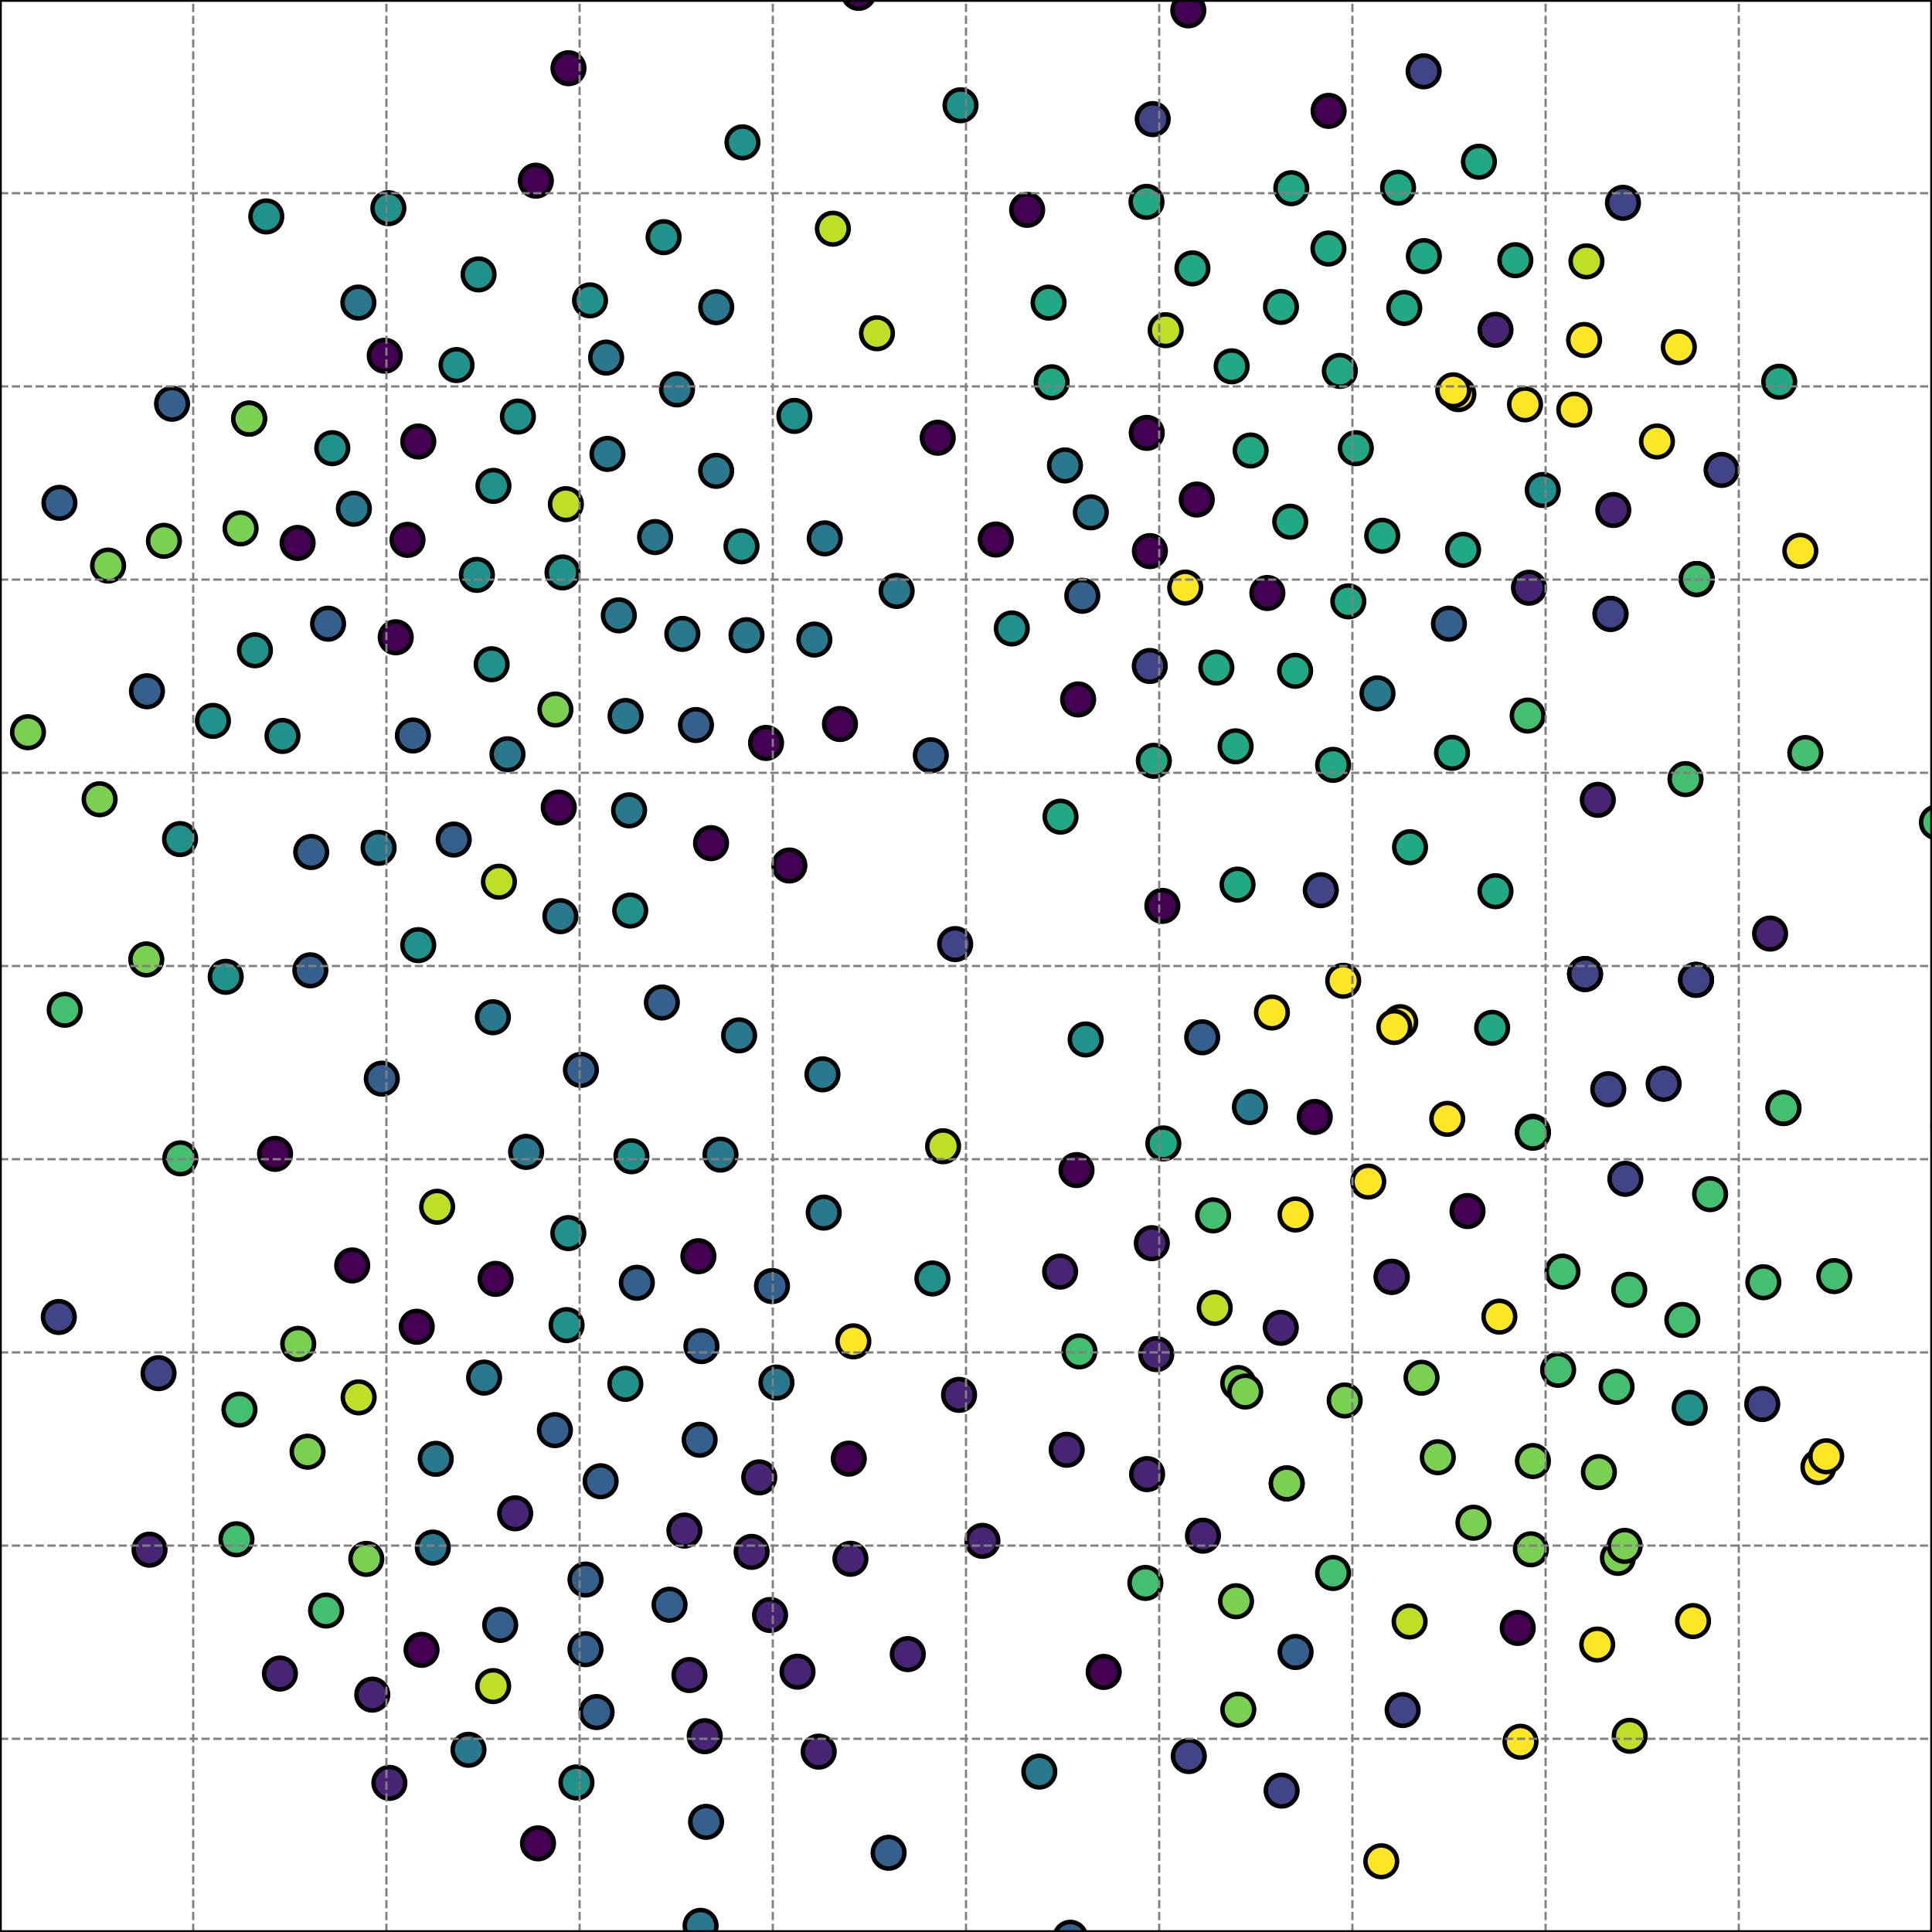 <?xml version="1.0" encoding="utf-8" standalone="no"?>
<!DOCTYPE svg PUBLIC "-//W3C//DTD SVG 1.1//EN"
  "http://www.w3.org/Graphics/SVG/1.1/DTD/svg11.dtd">
<svg xmlns:xlink="http://www.w3.org/1999/xlink" width="432pt" height="432pt" viewBox="0 0 432 432" xmlns="http://www.w3.org/2000/svg" version="1.1">
 <defs>
  <style type="text/css">*{stroke-linejoin: round; stroke-linecap: butt}</style>
 </defs>
 <g id="figure_1">
  <g id="patch_1">
   <path d="M 0 432 
L 432 432 
L 432 0 
L 0 0 
z
" style="fill: #ffffff"/>
  </g>
  <g id="axes_1">
   <g id="patch_2">
    <path d="M 0 432 
L 432 432 
L 432 0 
L 0 0 
z
" style="fill: #ffffff"/>
   </g>
   <g id="PathCollection_1">
    <defs>
     <path id="C0_0_0b6cc42ba6" d="M 0 3.536 
C 0.938 3.536 1.837 3.163 2.5 2.5 
C 3.163 1.837 3.536 0.938 3.536 -0 
C 3.536 -0.938 3.163 -1.837 2.5 -2.5 
C 1.837 -3.163 0.938 -3.536 0 -3.536 
C -0.938 -3.536 -1.837 -3.163 -2.5 -2.5 
C -3.163 -1.837 -3.536 -0.938 -3.536 0 
C -3.536 0.938 -3.163 1.837 -2.5 2.5 
C -1.837 3.163 -0.938 3.536 0 3.536 
z
"/>
    </defs>
    <g clip-path="url(#pd5d212e5b3)">
     <use xlink:href="#C0_0_0b6cc42ba6" x="256.492" y="329.617" style="fill: #482475; stroke: #000000"/>
    </g>
    <g clip-path="url(#pd5d212e5b3)">
     <use xlink:href="#C0_0_0b6cc42ba6" x="348.4" y="306.298" style="fill: #44bf70; stroke: #000000"/>
    </g>
    <g clip-path="url(#pd5d212e5b3)">
     <use xlink:href="#C0_0_0b6cc42ba6" x="242.003" y="133.216" style="fill: #355f8d; stroke: #000000"/>
    </g>
    <g clip-path="url(#pd5d212e5b3)">
     <use xlink:href="#C0_0_0b6cc42ba6" x="168.064" y="347.003" style="fill: #482475; stroke: #000000"/>
    </g>
    <g clip-path="url(#pd5d212e5b3)">
     <use xlink:href="#C0_0_0b6cc42ba6" x="124.938" y="180.566" style="fill: #440154; stroke: #000000"/>
    </g>
    <g clip-path="url(#pd5d212e5b3)">
     <use xlink:href="#C0_0_0b6cc42ba6" x="324.678" y="168.332" style="fill: #22a884; stroke: #000000"/>
    </g>
    <g clip-path="url(#pd5d212e5b3)">
     <use xlink:href="#C0_0_0b6cc42ba6" x="40.255" y="187.622" style="fill: #21918c; stroke: #000000"/>
    </g>
    <g clip-path="url(#pd5d212e5b3)">
     <use xlink:href="#C0_0_0b6cc42ba6" x="24.168" y="126.469" style="fill: #7ad151; stroke: #000000"/>
    </g>
    <g clip-path="url(#pd5d212e5b3)">
     <use xlink:href="#C0_0_0b6cc42ba6" x="13.151" y="294.483" style="fill: #414487; stroke: #000000"/>
    </g>
    <g clip-path="url(#pd5d212e5b3)">
     <use xlink:href="#C0_0_0b6cc42ba6" x="379.391" y="129.484" style="fill: #44bf70; stroke: #000000"/>
    </g>
    <g clip-path="url(#pd5d212e5b3)">
     <use xlink:href="#C0_0_0b6cc42ba6" x="237.045" y="284.333" style="fill: #482475; stroke: #000000"/>
    </g>
    <g clip-path="url(#pd5d212e5b3)">
     <use xlink:href="#C0_0_0b6cc42ba6" x="117.641" y="257.565" style="fill: #2a788e; stroke: #000000"/>
    </g>
    <g clip-path="url(#pd5d212e5b3)">
     <use xlink:href="#C0_0_0b6cc42ba6" x="183.06" y="391.673" style="fill: #482475; stroke: #000000"/>
    </g>
    <g clip-path="url(#pd5d212e5b3)">
     <use xlink:href="#C0_0_0b6cc42ba6" x="299.593" y="82.938" style="fill: #22a884; stroke: #000000"/>
    </g>
    <g clip-path="url(#pd5d212e5b3)">
     <use xlink:href="#C0_0_0b6cc42ba6" x="53.542" y="315.185" style="fill: #44bf70; stroke: #000000"/>
    </g>
    <g clip-path="url(#pd5d212e5b3)">
     <use xlink:href="#C0_0_0b6cc42ba6" x="119.813" y="40.407" style="fill: #440154; stroke: #000000"/>
    </g>
    <g clip-path="url(#pd5d212e5b3)">
     <use xlink:href="#C0_0_0b6cc42ba6" x="315.285" y="189.434" style="fill: #22a884; stroke: #000000"/>
    </g>
    <g clip-path="url(#pd5d212e5b3)">
     <use xlink:href="#C0_0_0b6cc42ba6" x="239.329" y="433.287" style="fill: #355f8d; stroke: #000000"/>
    </g>
    <g clip-path="url(#pd5d212e5b3)">
     <use xlink:href="#C0_0_0b6cc42ba6" x="300.342" y="219.304" style="fill: #fde725; stroke: #000000"/>
    </g>
    <g clip-path="url(#pd5d212e5b3)">
     <use xlink:href="#C0_0_0b6cc42ba6" x="379.237" y="219.091" style="fill: #414487; stroke: #000000"/>
    </g>
    <g clip-path="url(#pd5d212e5b3)">
     <use xlink:href="#C0_0_0b6cc42ba6" x="177.624" y="92.995" style="fill: #21918c; stroke: #000000"/>
    </g>
    <g clip-path="url(#pd5d212e5b3)">
     <use xlink:href="#C0_0_0b6cc42ba6" x="360.11" y="137.259" style="fill: #414487; stroke: #000000"/>
    </g>
    <g clip-path="url(#pd5d212e5b3)">
     <use xlink:href="#C0_0_0b6cc42ba6" x="40.327" y="259.011" style="fill: #44bf70; stroke: #000000"/>
    </g>
    <g clip-path="url(#pd5d212e5b3)">
     <use xlink:href="#C0_0_0b6cc42ba6" x="146.483" y="120.089" style="fill: #2a788e; stroke: #000000"/>
    </g>
    <g clip-path="url(#pd5d212e5b3)">
     <use xlink:href="#C0_0_0b6cc42ba6" x="357.516" y="329.165" style="fill: #7ad151; stroke: #000000"/>
    </g>
    <g clip-path="url(#pd5d212e5b3)">
     <use xlink:href="#C0_0_0b6cc42ba6" x="241.354" y="302.17" style="fill: #44bf70; stroke: #000000"/>
    </g>
    <g clip-path="url(#pd5d212e5b3)">
     <use xlink:href="#C0_0_0b6cc42ba6" x="149.714" y="358.817" style="fill: #355f8d; stroke: #000000"/>
    </g>
    <g clip-path="url(#pd5d212e5b3)">
     <use xlink:href="#C0_0_0b6cc42ba6" x="341.886" y="131.42" style="fill: #482475; stroke: #000000"/>
    </g>
    <g clip-path="url(#pd5d212e5b3)">
     <use xlink:href="#C0_0_0b6cc42ba6" x="210.877" y="256.307" style="fill: #bddf26; stroke: #000000"/>
    </g>
    <g clip-path="url(#pd5d212e5b3)">
     <use xlink:href="#C0_0_0b6cc42ba6" x="184.417" y="120.378" style="fill: #2a788e; stroke: #000000"/>
    </g>
    <g clip-path="url(#pd5d212e5b3)">
     <use xlink:href="#C0_0_0b6cc42ba6" x="323.981" y="139.455" style="fill: #355f8d; stroke: #000000"/>
    </g>
    <g clip-path="url(#pd5d212e5b3)">
     <use xlink:href="#C0_0_0b6cc42ba6" x="313.636" y="382.373" style="fill: #414487; stroke: #000000"/>
    </g>
    <g clip-path="url(#pd5d212e5b3)">
     <use xlink:href="#C0_0_0b6cc42ba6" x="52.868" y="344.186" style="fill: #44bf70; stroke: #000000"/>
    </g>
    <g clip-path="url(#pd5d212e5b3)">
     <use xlink:href="#C0_0_0b6cc42ba6" x="152.572" y="141.742" style="fill: #2a788e; stroke: #000000"/>
    </g>
    <g clip-path="url(#pd5d212e5b3)">
     <use xlink:href="#C0_0_0b6cc42ba6" x="96.779" y="346.045" style="fill: #2a788e; stroke: #000000"/>
    </g>
    <g clip-path="url(#pd5d212e5b3)">
     <use xlink:href="#C0_0_0b6cc42ba6" x="354.736" y="58.435" style="fill: #bddf26; stroke: #000000"/>
    </g>
    <g clip-path="url(#pd5d212e5b3)">
     <use xlink:href="#C0_0_0b6cc42ba6" x="359.611" y="243.553" style="fill: #414487; stroke: #000000"/>
    </g>
    <g clip-path="url(#pd5d212e5b3)">
     <use xlink:href="#C0_0_0b6cc42ba6" x="305.944" y="264.205" style="fill: #fde725; stroke: #000000"/>
    </g>
    <g clip-path="url(#pd5d212e5b3)">
     <use xlink:href="#C0_0_0b6cc42ba6" x="339.982" y="389.464" style="fill: #fde725; stroke: #000000"/>
    </g>
    <g clip-path="url(#pd5d212e5b3)">
     <use xlink:href="#C0_0_0b6cc42ba6" x="157.88" y="407.372" style="fill: #355f8d; stroke: #000000"/>
    </g>
    <g clip-path="url(#pd5d212e5b3)">
     <use xlink:href="#C0_0_0b6cc42ba6" x="284.407" y="226.397" style="fill: #fde725; stroke: #000000"/>
    </g>
    <g clip-path="url(#pd5d212e5b3)">
     <use xlink:href="#C0_0_0b6cc42ba6" x="22.272" y="178.716" style="fill: #7ad151; stroke: #000000"/>
    </g>
    <g clip-path="url(#pd5d212e5b3)">
     <use xlink:href="#C0_0_0b6cc42ba6" x="313.095" y="228.556" style="fill: #fde725; stroke: #000000"/>
    </g>
    <g clip-path="url(#pd5d212e5b3)">
     <use xlink:href="#C0_0_0b6cc42ba6" x="276.718" y="197.802" style="fill: #22a884; stroke: #000000"/>
    </g>
    <g clip-path="url(#pd5d212e5b3)">
     <use xlink:href="#C0_0_0b6cc42ba6" x="403.676" y="168.378" style="fill: #44bf70; stroke: #000000"/>
    </g>
    <g clip-path="url(#pd5d212e5b3)">
     <use xlink:href="#C0_0_0b6cc42ba6" x="101.456" y="187.726" style="fill: #355f8d; stroke: #000000"/>
    </g>
    <g clip-path="url(#pd5d212e5b3)">
     <use xlink:href="#C0_0_0b6cc42ba6" x="125.304" y="204.862" style="fill: #2a788e; stroke: #000000"/>
    </g>
    <g clip-path="url(#pd5d212e5b3)">
     <use xlink:href="#C0_0_0b6cc42ba6" x="357.14" y="367.726" style="fill: #fde725; stroke: #000000"/>
    </g>
    <g clip-path="url(#pd5d212e5b3)">
     <use xlink:href="#C0_0_0b6cc42ba6" x="303.164" y="100.215" style="fill: #22a884; stroke: #000000"/>
    </g>
    <g clip-path="url(#pd5d212e5b3)">
     <use xlink:href="#C0_0_0b6cc42ba6" x="398.792" y="247.778" style="fill: #44bf70; stroke: #000000"/>
    </g>
    <g clip-path="url(#pd5d212e5b3)">
     <use xlink:href="#C0_0_0b6cc42ba6" x="87.068" y="398.655" style="fill: #482475; stroke: #000000"/>
    </g>
    <g clip-path="url(#pd5d212e5b3)">
     <use xlink:href="#C0_0_0b6cc42ba6" x="257.118" y="123.229" style="fill: #440154; stroke: #000000"/>
    </g>
    <g clip-path="url(#pd5d212e5b3)">
     <use xlink:href="#C0_0_0b6cc42ba6" x="183.903" y="240.227" style="fill: #2a788e; stroke: #000000"/>
    </g>
    <g clip-path="url(#pd5d212e5b3)">
     <use xlink:href="#C0_0_0b6cc42ba6" x="298.079" y="171.025" style="fill: #22a884; stroke: #000000"/>
    </g>
    <g clip-path="url(#pd5d212e5b3)">
     <use xlink:href="#C0_0_0b6cc42ba6" x="286.386" y="296.901" style="fill: #482475; stroke: #000000"/>
    </g>
    <g clip-path="url(#pd5d212e5b3)">
     <use xlink:href="#C0_0_0b6cc42ba6" x="219.673" y="344.537" style="fill: #482475; stroke: #000000"/>
    </g>
    <g clip-path="url(#pd5d212e5b3)">
     <use xlink:href="#C0_0_0b6cc42ba6" x="184.188" y="271.14" style="fill: #2a788e; stroke: #000000"/>
    </g>
    <g clip-path="url(#pd5d212e5b3)">
     <use xlink:href="#C0_0_0b6cc42ba6" x="288.5" y="116.649" style="fill: #22a884; stroke: #000000"/>
    </g>
    <g clip-path="url(#pd5d212e5b3)">
     <use xlink:href="#C0_0_0b6cc42ba6" x="361.465" y="310.101" style="fill: #44bf70; stroke: #000000"/>
    </g>
    <g clip-path="url(#pd5d212e5b3)">
     <use xlink:href="#C0_0_0b6cc42ba6" x="333.647" y="229.828" style="fill: #22a884; stroke: #000000"/>
    </g>
    <g clip-path="url(#pd5d212e5b3)">
     <use xlink:href="#C0_0_0b6cc42ba6" x="78.758" y="282.953" style="fill: #440154; stroke: #000000"/>
    </g>
    <g clip-path="url(#pd5d212e5b3)">
     <use xlink:href="#C0_0_0b6cc42ba6" x="110.216" y="227.454" style="fill: #2a788e; stroke: #000000"/>
    </g>
    <g clip-path="url(#pd5d212e5b3)">
     <use xlink:href="#C0_0_0b6cc42ba6" x="57.009" y="145.4" style="fill: #21918c; stroke: #000000"/>
    </g>
    <g clip-path="url(#pd5d212e5b3)">
     <use xlink:href="#C0_0_0b6cc42ba6" x="156.443" y="321.933" style="fill: #355f8d; stroke: #000000"/>
    </g>
    <g clip-path="url(#pd5d212e5b3)">
     <use xlink:href="#C0_0_0b6cc42ba6" x="382.384" y="267.017" style="fill: #44bf70; stroke: #000000"/>
    </g>
    <g clip-path="url(#pd5d212e5b3)">
     <use xlink:href="#C0_0_0b6cc42ba6" x="226.239" y="140.524" style="fill: #21918c; stroke: #000000"/>
    </g>
    <g clip-path="url(#pd5d212e5b3)">
     <use xlink:href="#C0_0_0b6cc42ba6" x="93.528" y="98.719" style="fill: #440154; stroke: #000000"/>
    </g>
    <g clip-path="url(#pd5d212e5b3)">
     <use xlink:href="#C0_0_0b6cc42ba6" x="120.298" y="412.18" style="fill: #440154; stroke: #000000"/>
    </g>
    <g clip-path="url(#pd5d212e5b3)">
     <use xlink:href="#C0_0_0b6cc42ba6" x="160.153" y="68.683" style="fill: #2a788e; stroke: #000000"/>
    </g>
    <g clip-path="url(#pd5d212e5b3)">
     <use xlink:href="#C0_0_0b6cc42ba6" x="339.369" y="364.007" style="fill: #440154; stroke: #000000"/>
    </g>
    <g clip-path="url(#pd5d212e5b3)">
     <use xlink:href="#C0_0_0b6cc42ba6" x="133.399" y="382.82" style="fill: #355f8d; stroke: #000000"/>
    </g>
    <g clip-path="url(#pd5d212e5b3)">
     <use xlink:href="#C0_0_0b6cc42ba6" x="335.265" y="294.4" style="fill: #fde725; stroke: #000000"/>
    </g>
    <g clip-path="url(#pd5d212e5b3)">
     <use xlink:href="#C0_0_0b6cc42ba6" x="182.092" y="143.01" style="fill: #2a788e; stroke: #000000"/>
    </g>
    <g clip-path="url(#pd5d212e5b3)">
     <use xlink:href="#C0_0_0b6cc42ba6" x="340.998" y="90.417" style="fill: #fde725; stroke: #000000"/>
    </g>
    <g clip-path="url(#pd5d212e5b3)">
     <use xlink:href="#C0_0_0b6cc42ba6" x="394.046" y="313.948" style="fill: #414487; stroke: #000000"/>
    </g>
    <g clip-path="url(#pd5d212e5b3)">
     <use xlink:href="#C0_0_0b6cc42ba6" x="33.436" y="346.507" style="fill: #482475; stroke: #000000"/>
    </g>
    <g clip-path="url(#pd5d212e5b3)">
     <use xlink:href="#C0_0_0b6cc42ba6" x="160.134" y="105.281" style="fill: #2a788e; stroke: #000000"/>
    </g>
    <g clip-path="url(#pd5d212e5b3)">
     <use xlink:href="#C0_0_0b6cc42ba6" x="50.471" y="218.415" style="fill: #21918c; stroke: #000000"/>
    </g>
    <g clip-path="url(#pd5d212e5b3)">
     <use xlink:href="#C0_0_0b6cc42ba6" x="246.789" y="373.844" style="fill: #440154; stroke: #000000"/>
    </g>
    <g clip-path="url(#pd5d212e5b3)">
     <use xlink:href="#C0_0_0b6cc42ba6" x="398.78" y="247.736" style="fill: #44bf70; stroke: #000000"/>
    </g>
    <g clip-path="url(#pd5d212e5b3)">
     <use xlink:href="#C0_0_0b6cc42ba6" x="326.093" y="88.135" style="fill: #fde725; stroke: #000000"/>
    </g>
    <g clip-path="url(#pd5d212e5b3)">
     <use xlink:href="#C0_0_0b6cc42ba6" x="142.401" y="286.833" style="fill: #355f8d; stroke: #000000"/>
    </g>
    <g clip-path="url(#pd5d212e5b3)">
     <use xlink:href="#C0_0_0b6cc42ba6" x="93.519" y="211.337" style="fill: #21918c; stroke: #000000"/>
    </g>
    <g clip-path="url(#pd5d212e5b3)">
     <use xlink:href="#C0_0_0b6cc42ba6" x="317.858" y="308.065" style="fill: #7ad151; stroke: #000000"/>
    </g>
    <g clip-path="url(#pd5d212e5b3)">
     <use xlink:href="#C0_0_0b6cc42ba6" x="165.802" y="122.163" style="fill: #21918c; stroke: #000000"/>
    </g>
    <g clip-path="url(#pd5d212e5b3)">
     <use xlink:href="#C0_0_0b6cc42ba6" x="275.401" y="81.909" style="fill: #22a884; stroke: #000000"/>
    </g>
    <g clip-path="url(#pd5d212e5b3)">
     <use xlink:href="#C0_0_0b6cc42ba6" x="360.74" y="114.041" style="fill: #482475; stroke: #000000"/>
    </g>
    <g clip-path="url(#pd5d212e5b3)">
     <use xlink:href="#C0_0_0b6cc42ba6" x="232.393" y="396.132" style="fill: #2a788e; stroke: #000000"/>
    </g>
    <g clip-path="url(#pd5d212e5b3)">
     <use xlink:href="#C0_0_0b6cc42ba6" x="156.845" y="300.997" style="fill: #355f8d; stroke: #000000"/>
    </g>
    <g clip-path="url(#pd5d212e5b3)">
     <use xlink:href="#C0_0_0b6cc42ba6" x="36.653" y="120.933" style="fill: #7ad151; stroke: #000000"/>
    </g>
    <g clip-path="url(#pd5d212e5b3)">
     <use xlink:href="#C0_0_0b6cc42ba6" x="341.592" y="160.008" style="fill: #44bf70; stroke: #000000"/>
    </g>
    <g clip-path="url(#pd5d212e5b3)">
     <use xlink:href="#C0_0_0b6cc42ba6" x="258.007" y="170.114" style="fill: #22a884; stroke: #000000"/>
    </g>
    <g clip-path="url(#pd5d212e5b3)">
     <use xlink:href="#C0_0_0b6cc42ba6" x="140.92" y="203.601" style="fill: #21918c; stroke: #000000"/>
    </g>
    <g clip-path="url(#pd5d212e5b3)">
     <use xlink:href="#C0_0_0b6cc42ba6" x="376.178" y="295.141" style="fill: #44bf70; stroke: #000000"/>
    </g>
    <g clip-path="url(#pd5d212e5b3)">
     <use xlink:href="#C0_0_0b6cc42ba6" x="342.746" y="253.06" style="fill: #44bf70; stroke: #000000"/>
    </g>
    <g clip-path="url(#pd5d212e5b3)">
     <use xlink:href="#C0_0_0b6cc42ba6" x="289.696" y="369.385" style="fill: #355f8d; stroke: #000000"/>
    </g>
    <g clip-path="url(#pd5d212e5b3)">
     <use xlink:href="#C0_0_0b6cc42ba6" x="147.996" y="224.161" style="fill: #355f8d; stroke: #000000"/>
    </g>
    <g clip-path="url(#pd5d212e5b3)">
     <use xlink:href="#C0_0_0b6cc42ba6" x="234.461" y="67.663" style="fill: #22a884; stroke: #000000"/>
    </g>
    <g clip-path="url(#pd5d212e5b3)">
     <use xlink:href="#C0_0_0b6cc42ba6" x="238.519" y="324.175" style="fill: #482475; stroke: #000000"/>
    </g>
    <g clip-path="url(#pd5d212e5b3)">
     <use xlink:href="#C0_0_0b6cc42ba6" x="85.371" y="241.189" style="fill: #355f8d; stroke: #000000"/>
    </g>
    <g clip-path="url(#pd5d212e5b3)">
     <use xlink:href="#C0_0_0b6cc42ba6" x="266.629" y="60.009" style="fill: #22a884; stroke: #000000"/>
    </g>
    <g clip-path="url(#pd5d212e5b3)">
     <use xlink:href="#C0_0_0b6cc42ba6" x="235.154" y="85.476" style="fill: #22a884; stroke: #000000"/>
    </g>
    <g clip-path="url(#pd5d212e5b3)">
     <use xlink:href="#C0_0_0b6cc42ba6" x="191.987" y="-1.59" style="fill: #440154; stroke: #000000"/>
    </g>
    <g clip-path="url(#pd5d212e5b3)">
     <use xlink:href="#C0_0_0b6cc42ba6" x="59.546" y="48.397" style="fill: #21918c; stroke: #000000"/>
    </g>
    <g clip-path="url(#pd5d212e5b3)">
     <use xlink:href="#C0_0_0b6cc42ba6" x="288.743" y="42.086" style="fill: #22a884; stroke: #000000"/>
    </g>
    <g clip-path="url(#pd5d212e5b3)">
     <use xlink:href="#C0_0_0b6cc42ba6" x="61.501" y="258.012" style="fill: #440154; stroke: #000000"/>
    </g>
    <g clip-path="url(#pd5d212e5b3)">
     <use xlink:href="#C0_0_0b6cc42ba6" x="213.578" y="211.099" style="fill: #414487; stroke: #000000"/>
    </g>
    <g clip-path="url(#pd5d212e5b3)">
     <use xlink:href="#C0_0_0b6cc42ba6" x="257.752" y="26.631" style="fill: #414487; stroke: #000000"/>
    </g>
    <g clip-path="url(#pd5d212e5b3)">
     <use xlink:href="#C0_0_0b6cc42ba6" x="311.219" y="285.474" style="fill: #482475; stroke: #000000"/>
    </g>
    <g clip-path="url(#pd5d212e5b3)">
     <use xlink:href="#C0_0_0b6cc42ba6" x="318.377" y="57.266" style="fill: #22a884; stroke: #000000"/>
    </g>
    <g clip-path="url(#pd5d212e5b3)">
     <use xlink:href="#C0_0_0b6cc42ba6" x="32.863" y="154.562" style="fill: #355f8d; stroke: #000000"/>
    </g>
    <g clip-path="url(#pd5d212e5b3)">
     <use xlink:href="#C0_0_0b6cc42ba6" x="91.118" y="120.713" style="fill: #440154; stroke: #000000"/>
    </g>
    <g clip-path="url(#pd5d212e5b3)">
     <use xlink:href="#C0_0_0b6cc42ba6" x="88.484" y="142.498" style="fill: #440154; stroke: #000000"/>
    </g>
    <g clip-path="url(#pd5d212e5b3)">
     <use xlink:href="#C0_0_0b6cc42ba6" x="271.251" y="271.765" style="fill: #44bf70; stroke: #000000"/>
    </g>
    <g clip-path="url(#pd5d212e5b3)">
     <use xlink:href="#C0_0_0b6cc42ba6" x="318.329" y="15.944" style="fill: #414487; stroke: #000000"/>
    </g>
    <g clip-path="url(#pd5d212e5b3)">
     <use xlink:href="#C0_0_0b6cc42ba6" x="94.254" y="368.907" style="fill: #440154; stroke: #000000"/>
    </g>
    <g clip-path="url(#pd5d212e5b3)">
     <use xlink:href="#C0_0_0b6cc42ba6" x="131.933" y="67.163" style="fill: #21918c; stroke: #000000"/>
    </g>
    <g clip-path="url(#pd5d212e5b3)">
     <use xlink:href="#C0_0_0b6cc42ba6" x="208.486" y="285.871" style="fill: #21918c; stroke: #000000"/>
    </g>
    <g clip-path="url(#pd5d212e5b3)">
     <use xlink:href="#C0_0_0b6cc42ba6" x="377.813" y="314.804" style="fill: #21918c; stroke: #000000"/>
    </g>
    <g clip-path="url(#pd5d212e5b3)">
     <use xlink:href="#C0_0_0b6cc42ba6" x="214.776" y="23.538" style="fill: #21918c; stroke: #000000"/>
    </g>
    <g clip-path="url(#pd5d212e5b3)">
     <use xlink:href="#C0_0_0b6cc42ba6" x="301.49" y="134.465" style="fill: #22a884; stroke: #000000"/>
    </g>
    <g clip-path="url(#pd5d212e5b3)">
     <use xlink:href="#C0_0_0b6cc42ba6" x="283.385" y="132.595" style="fill: #440154; stroke: #000000"/>
    </g>
    <g clip-path="url(#pd5d212e5b3)">
     <use xlink:href="#C0_0_0b6cc42ba6" x="139.878" y="160.094" style="fill: #2a788e; stroke: #000000"/>
    </g>
    <g clip-path="url(#pd5d212e5b3)">
     <use xlink:href="#C0_0_0b6cc42ba6" x="47.616" y="161.188" style="fill: #21918c; stroke: #000000"/>
    </g>
    <g clip-path="url(#pd5d212e5b3)">
     <use xlink:href="#C0_0_0b6cc42ba6" x="287.722" y="331.688" style="fill: #7ad151; stroke: #000000"/>
    </g>
    <g clip-path="url(#pd5d212e5b3)">
     <use xlink:href="#C0_0_0b6cc42ba6" x="309.067" y="119.803" style="fill: #22a884; stroke: #000000"/>
    </g>
    <g clip-path="url(#pd5d212e5b3)">
     <use xlink:href="#C0_0_0b6cc42ba6" x="406.604" y="328.043" style="fill: #fde725; stroke: #000000"/>
    </g>
    <g clip-path="url(#pd5d212e5b3)">
     <use xlink:href="#C0_0_0b6cc42ba6" x="379.237" y="219.091" style="fill: #414487; stroke: #000000"/>
    </g>
    <g clip-path="url(#pd5d212e5b3)">
     <use xlink:href="#C0_0_0b6cc42ba6" x="80.131" y="67.651" style="fill: #2a788e; stroke: #000000"/>
    </g>
    <g clip-path="url(#pd5d212e5b3)">
     <use xlink:href="#C0_0_0b6cc42ba6" x="435.654" y="251.753" style="fill: #fde725; stroke: #000000"/>
    </g>
    <g clip-path="url(#pd5d212e5b3)">
     <use xlink:href="#C0_0_0b6cc42ba6" x="342.306" y="346.431" style="fill: #7ad151; stroke: #000000"/>
    </g>
    <g clip-path="url(#pd5d212e5b3)">
     <use xlink:href="#C0_0_0b6cc42ba6" x="172.185" y="361.118" style="fill: #482475; stroke: #000000"/>
    </g>
    <g clip-path="url(#pd5d212e5b3)">
     <use xlink:href="#C0_0_0b6cc42ba6" x="433.092" y="183.88" style="fill: #44bf70; stroke: #000000"/>
    </g>
    <g clip-path="url(#pd5d212e5b3)">
     <use xlink:href="#C0_0_0b6cc42ba6" x="265.812" y="392.658" style="fill: #414487; stroke: #000000"/>
    </g>
    <g clip-path="url(#pd5d212e5b3)">
     <use xlink:href="#C0_0_0b6cc42ba6" x="289.682" y="271.565" style="fill: #fde725; stroke: #000000"/>
    </g>
    <g clip-path="url(#pd5d212e5b3)">
     <use xlink:href="#C0_0_0b6cc42ba6" x="127.077" y="275.727" style="fill: #21918c; stroke: #000000"/>
    </g>
    <g clip-path="url(#pd5d212e5b3)">
     <use xlink:href="#C0_0_0b6cc42ba6" x="176.503" y="193.53" style="fill: #440154; stroke: #000000"/>
    </g>
    <g clip-path="url(#pd5d212e5b3)">
     <use xlink:href="#C0_0_0b6cc42ba6" x="196.093" y="74.519" style="fill: #bddf26; stroke: #000000"/>
    </g>
    <g clip-path="url(#pd5d212e5b3)">
     <use xlink:href="#C0_0_0b6cc42ba6" x="297.082" y="24.79" style="fill: #440154; stroke: #000000"/>
    </g>
    <g clip-path="url(#pd5d212e5b3)">
     <use xlink:href="#C0_0_0b6cc42ba6" x="379.375" y="129.463" style="fill: #44bf70; stroke: #000000"/>
    </g>
    <g clip-path="url(#pd5d212e5b3)">
     <use xlink:href="#C0_0_0b6cc42ba6" x="286.431" y="68.629" style="fill: #22a884; stroke: #000000"/>
    </g>
    <g clip-path="url(#pd5d212e5b3)">
     <use xlink:href="#C0_0_0b6cc42ba6" x="395.793" y="208.752" style="fill: #482475; stroke: #000000"/>
    </g>
    <g clip-path="url(#pd5d212e5b3)">
     <use xlink:href="#C0_0_0b6cc42ba6" x="371.998" y="242.343" style="fill: #414487; stroke: #000000"/>
    </g>
    <g clip-path="url(#pd5d212e5b3)">
     <use xlink:href="#C0_0_0b6cc42ba6" x="154.159" y="374.544" style="fill: #482475; stroke: #000000"/>
    </g>
    <g clip-path="url(#pd5d212e5b3)">
     <use xlink:href="#C0_0_0b6cc42ba6" x="155.62" y="162.116" style="fill: #355f8d; stroke: #000000"/>
    </g>
    <g clip-path="url(#pd5d212e5b3)">
     <use xlink:href="#C0_0_0b6cc42ba6" x="-10.469" y="206.813" style="fill: #7ad151; stroke: #000000"/>
    </g>
    <g clip-path="url(#pd5d212e5b3)">
     <use xlink:href="#C0_0_0b6cc42ba6" x="106.629" y="128.547" style="fill: #21918c; stroke: #000000"/>
    </g>
    <g clip-path="url(#pd5d212e5b3)">
     <use xlink:href="#C0_0_0b6cc42ba6" x="279.642" y="100.734" style="fill: #22a884; stroke: #000000"/>
    </g>
    <g clip-path="url(#pd5d212e5b3)">
     <use xlink:href="#C0_0_0b6cc42ba6" x="14.469" y="225.784" style="fill: #44bf70; stroke: #000000"/>
    </g>
    <g clip-path="url(#pd5d212e5b3)">
     <use xlink:href="#C0_0_0b6cc42ba6" x="97.744" y="269.838" style="fill: #bddf26; stroke: #000000"/>
    </g>
    <g clip-path="url(#pd5d212e5b3)">
     <use xlink:href="#C0_0_0b6cc42ba6" x="202.985" y="369.865" style="fill: #482475; stroke: #000000"/>
    </g>
    <g clip-path="url(#pd5d212e5b3)">
     <use xlink:href="#C0_0_0b6cc42ba6" x="354.207" y="76.018" style="fill: #fde725; stroke: #000000"/>
    </g>
    <g clip-path="url(#pd5d212e5b3)">
     <use xlink:href="#C0_0_0b6cc42ba6" x="86.84" y="46.549" style="fill: #21918c; stroke: #000000"/>
    </g>
    <g clip-path="url(#pd5d212e5b3)">
     <use xlink:href="#C0_0_0b6cc42ba6" x="109.937" y="148.528" style="fill: #21918c; stroke: #000000"/>
    </g>
    <g clip-path="url(#pd5d212e5b3)">
     <use xlink:href="#C0_0_0b6cc42ba6" x="113.476" y="168.659" style="fill: #2a788e; stroke: #000000"/>
    </g>
    <g clip-path="url(#pd5d212e5b3)">
     <use xlink:href="#C0_0_0b6cc42ba6" x="268.984" y="343.385" style="fill: #482475; stroke: #000000"/>
    </g>
    <g clip-path="url(#pd5d212e5b3)">
     <use xlink:href="#C0_0_0b6cc42ba6" x="186.234" y="51.137" style="fill: #bddf26; stroke: #000000"/>
    </g>
    <g clip-path="url(#pd5d212e5b3)">
     <use xlink:href="#C0_0_0b6cc42ba6" x="55.723" y="93.589" style="fill: #7ad151; stroke: #000000"/>
    </g>
    <g clip-path="url(#pd5d212e5b3)">
     <use xlink:href="#C0_0_0b6cc42ba6" x="276.868" y="309.25" style="fill: #7ad151; stroke: #000000"/>
    </g>
    <g clip-path="url(#pd5d212e5b3)">
     <use xlink:href="#C0_0_0b6cc42ba6" x="278.44" y="311.151" style="fill: #7ad151; stroke: #000000"/>
    </g>
    <g clip-path="url(#pd5d212e5b3)">
     <use xlink:href="#C0_0_0b6cc42ba6" x="32.71" y="214.527" style="fill: #7ad151; stroke: #000000"/>
    </g>
    <g clip-path="url(#pd5d212e5b3)">
     <use xlink:href="#C0_0_0b6cc42ba6" x="397.839" y="85.36" style="fill: #22a884; stroke: #000000"/>
    </g>
    <g clip-path="url(#pd5d212e5b3)">
     <use xlink:href="#C0_0_0b6cc42ba6" x="323.609" y="250.179" style="fill: #fde725; stroke: #000000"/>
    </g>
    <g clip-path="url(#pd5d212e5b3)">
     <use xlink:href="#C0_0_0b6cc42ba6" x="104.753" y="391.255" style="fill: #2a788e; stroke: #000000"/>
    </g>
    <g clip-path="url(#pd5d212e5b3)">
     <use xlink:href="#C0_0_0b6cc42ba6" x="363.433" y="263.588" style="fill: #414487; stroke: #000000"/>
    </g>
    <g clip-path="url(#pd5d212e5b3)">
     <use xlink:href="#C0_0_0b6cc42ba6" x="312.613" y="41.966" style="fill: #22a884; stroke: #000000"/>
    </g>
    <g clip-path="url(#pd5d212e5b3)">
     <use xlink:href="#C0_0_0b6cc42ba6" x="300.678" y="313.146" style="fill: #7ad151; stroke: #000000"/>
    </g>
    <g clip-path="url(#pd5d212e5b3)">
     <use xlink:href="#C0_0_0b6cc42ba6" x="13.29" y="112.433" style="fill: #355f8d; stroke: #000000"/>
    </g>
    <g clip-path="url(#pd5d212e5b3)">
     <use xlink:href="#C0_0_0b6cc42ba6" x="97.429" y="326.196" style="fill: #2a788e; stroke: #000000"/>
    </g>
    <g clip-path="url(#pd5d212e5b3)">
     <use xlink:href="#C0_0_0b6cc42ba6" x="237.138" y="182.608" style="fill: #22a884; stroke: #000000"/>
    </g>
    <g clip-path="url(#pd5d212e5b3)">
     <use xlink:href="#C0_0_0b6cc42ba6" x="156.652" y="430.62" style="fill: #2a788e; stroke: #000000"/>
    </g>
    <g clip-path="url(#pd5d212e5b3)">
     <use xlink:href="#C0_0_0b6cc42ba6" x="402.559" y="123.163" style="fill: #fde725; stroke: #000000"/>
    </g>
    <g clip-path="url(#pd5d212e5b3)">
     <use xlink:href="#C0_0_0b6cc42ba6" x="127.116" y="15.253" style="fill: #440154; stroke: #000000"/>
    </g>
    <g clip-path="url(#pd5d212e5b3)">
     <use xlink:href="#C0_0_0b6cc42ba6" x="139.827" y="309.433" style="fill: #21918c; stroke: #000000"/>
    </g>
    <g clip-path="url(#pd5d212e5b3)">
     <use xlink:href="#C0_0_0b6cc42ba6" x="328.143" y="270.793" style="fill: #440154; stroke: #000000"/>
    </g>
    <g clip-path="url(#pd5d212e5b3)">
     <use xlink:href="#C0_0_0b6cc42ba6" x="229.673" y="46.924" style="fill: #440154; stroke: #000000"/>
    </g>
    <g clip-path="url(#pd5d212e5b3)">
     <use xlink:href="#C0_0_0b6cc42ba6" x="342.767" y="253.286" style="fill: #44bf70; stroke: #000000"/>
    </g>
    <g clip-path="url(#pd5d212e5b3)">
     <use xlink:href="#C0_0_0b6cc42ba6" x="157.583" y="388.219" style="fill: #482475; stroke: #000000"/>
    </g>
    <g clip-path="url(#pd5d212e5b3)">
     <use xlink:href="#C0_0_0b6cc42ba6" x="84.663" y="189.578" style="fill: #2a788e; stroke: #000000"/>
    </g>
    <g clip-path="url(#pd5d212e5b3)">
     <use xlink:href="#C0_0_0b6cc42ba6" x="265.018" y="131.386" style="fill: #fde725; stroke: #000000"/>
    </g>
    <g clip-path="url(#pd5d212e5b3)">
     <use xlink:href="#C0_0_0b6cc42ba6" x="330.688" y="36.16" style="fill: #22a884; stroke: #000000"/>
    </g>
    <g clip-path="url(#pd5d212e5b3)">
     <use xlink:href="#C0_0_0b6cc42ba6" x="338.833" y="58.181" style="fill: #22a884; stroke: #000000"/>
    </g>
    <g clip-path="url(#pd5d212e5b3)">
     <use xlink:href="#C0_0_0b6cc42ba6" x="86.029" y="79.536" style="fill: #440154; stroke: #000000"/>
    </g>
    <g clip-path="url(#pd5d212e5b3)">
     <use xlink:href="#C0_0_0b6cc42ba6" x="135.531" y="79.959" style="fill: #2a788e; stroke: #000000"/>
    </g>
    <g clip-path="url(#pd5d212e5b3)">
     <use xlink:href="#C0_0_0b6cc42ba6" x="79.13" y="113.75" style="fill: #2a788e; stroke: #000000"/>
    </g>
    <g clip-path="url(#pd5d212e5b3)">
     <use xlink:href="#C0_0_0b6cc42ba6" x="361.763" y="348.346" style="fill: #7ad151; stroke: #000000"/>
    </g>
    <g clip-path="url(#pd5d212e5b3)">
     <use xlink:href="#C0_0_0b6cc42ba6" x="73.358" y="139.462" style="fill: #355f8d; stroke: #000000"/>
    </g>
    <g clip-path="url(#pd5d212e5b3)">
     <use xlink:href="#C0_0_0b6cc42ba6" x="329.468" y="340.484" style="fill: #7ad151; stroke: #000000"/>
    </g>
    <g clip-path="url(#pd5d212e5b3)">
     <use xlink:href="#C0_0_0b6cc42ba6" x="321.496" y="325.84" style="fill: #7ad151; stroke: #000000"/>
    </g>
    <g clip-path="url(#pd5d212e5b3)">
     <use xlink:href="#C0_0_0b6cc42ba6" x="209.679" y="97.879" style="fill: #440154; stroke: #000000"/>
    </g>
    <g clip-path="url(#pd5d212e5b3)">
     <use xlink:href="#C0_0_0b6cc42ba6" x="242.756" y="232.423" style="fill: #21918c; stroke: #000000"/>
    </g>
    <g clip-path="url(#pd5d212e5b3)">
     <use xlink:href="#C0_0_0b6cc42ba6" x="208.131" y="168.885" style="fill: #355f8d; stroke: #000000"/>
    </g>
    <g clip-path="url(#pd5d212e5b3)">
     <use xlink:href="#C0_0_0b6cc42ba6" x="126.689" y="296.296" style="fill: #21918c; stroke: #000000"/>
    </g>
    <g clip-path="url(#pd5d212e5b3)">
     <use xlink:href="#C0_0_0b6cc42ba6" x="63.166" y="164.562" style="fill: #21918c; stroke: #000000"/>
    </g>
    <g clip-path="url(#pd5d212e5b3)">
     <use xlink:href="#C0_0_0b6cc42ba6" x="35.452" y="307.042" style="fill: #414487; stroke: #000000"/>
    </g>
    <g clip-path="url(#pd5d212e5b3)">
     <use xlink:href="#C0_0_0b6cc42ba6" x="311.143" y="285.525" style="fill: #482475; stroke: #000000"/>
    </g>
    <g clip-path="url(#pd5d212e5b3)">
     <use xlink:href="#C0_0_0b6cc42ba6" x="279.485" y="247.537" style="fill: #2a788e; stroke: #000000"/>
    </g>
    <g clip-path="url(#pd5d212e5b3)">
     <use xlink:href="#C0_0_0b6cc42ba6" x="190.814" y="299.926" style="fill: #fde725; stroke: #000000"/>
    </g>
    <g clip-path="url(#pd5d212e5b3)">
     <use xlink:href="#C0_0_0b6cc42ba6" x="297.043" y="55.576" style="fill: #22a884; stroke: #000000"/>
    </g>
    <g clip-path="url(#pd5d212e5b3)">
     <use xlink:href="#C0_0_0b6cc42ba6" x="311.769" y="229.648" style="fill: #fde725; stroke: #000000"/>
    </g>
    <g clip-path="url(#pd5d212e5b3)">
     <use xlink:href="#C0_0_0b6cc42ba6" x="129.893" y="239.23" style="fill: #355f8d; stroke: #000000"/>
    </g>
    <g clip-path="url(#pd5d212e5b3)">
     <use xlink:href="#C0_0_0b6cc42ba6" x="376.883" y="174.208" style="fill: #44bf70; stroke: #000000"/>
    </g>
    <g clip-path="url(#pd5d212e5b3)">
     <use xlink:href="#C0_0_0b6cc42ba6" x="171.291" y="166.12" style="fill: #440154; stroke: #000000"/>
    </g>
    <g clip-path="url(#pd5d212e5b3)">
     <use xlink:href="#C0_0_0b6cc42ba6" x="161.102" y="258.176" style="fill: #2a788e; stroke: #000000"/>
    </g>
    <g clip-path="url(#pd5d212e5b3)">
     <use xlink:href="#C0_0_0b6cc42ba6" x="66.682" y="300.486" style="fill: #7ad151; stroke: #000000"/>
    </g>
    <g clip-path="url(#pd5d212e5b3)">
     <use xlink:href="#C0_0_0b6cc42ba6" x="166.023" y="31.829" style="fill: #21918c; stroke: #000000"/>
    </g>
    <g clip-path="url(#pd5d212e5b3)">
     <use xlink:href="#C0_0_0b6cc42ba6" x="190.16" y="348.546" style="fill: #482475; stroke: #000000"/>
    </g>
    <g clip-path="url(#pd5d212e5b3)">
     <use xlink:href="#C0_0_0b6cc42ba6" x="55.698" y="93.619" style="fill: #7ad151; stroke: #000000"/>
    </g>
    <g clip-path="url(#pd5d212e5b3)">
     <use xlink:href="#C0_0_0b6cc42ba6" x="189.79" y="326.154" style="fill: #440154; stroke: #000000"/>
    </g>
    <g clip-path="url(#pd5d212e5b3)">
     <use xlink:href="#C0_0_0b6cc42ba6" x="257.55" y="277.977" style="fill: #482475; stroke: #000000"/>
    </g>
    <g clip-path="url(#pd5d212e5b3)">
     <use xlink:href="#C0_0_0b6cc42ba6" x="276.383" y="358.036" style="fill: #7ad151; stroke: #000000"/>
    </g>
    <g clip-path="url(#pd5d212e5b3)">
     <use xlink:href="#C0_0_0b6cc42ba6" x="130.913" y="368.761" style="fill: #355f8d; stroke: #000000"/>
    </g>
    <g clip-path="url(#pd5d212e5b3)">
     <use xlink:href="#C0_0_0b6cc42ba6" x="257.095" y="148.914" style="fill: #414487; stroke: #000000"/>
    </g>
    <g clip-path="url(#pd5d212e5b3)">
     <use xlink:href="#C0_0_0b6cc42ba6" x="298.076" y="351.724" style="fill: #44bf70; stroke: #000000"/>
    </g>
    <g clip-path="url(#pd5d212e5b3)">
     <use xlink:href="#C0_0_0b6cc42ba6" x="110.274" y="377.016" style="fill: #bddf26; stroke: #000000"/>
    </g>
    <g clip-path="url(#pd5d212e5b3)">
     <use xlink:href="#C0_0_0b6cc42ba6" x="240.711" y="261.631" style="fill: #440154; stroke: #000000"/>
    </g>
    <g clip-path="url(#pd5d212e5b3)">
     <use xlink:href="#C0_0_0b6cc42ba6" x="102.08" y="81.635" style="fill: #21918c; stroke: #000000"/>
    </g>
    <g clip-path="url(#pd5d212e5b3)">
     <use xlink:href="#C0_0_0b6cc42ba6" x="115.193" y="338.381" style="fill: #482475; stroke: #000000"/>
    </g>
    <g clip-path="url(#pd5d212e5b3)">
     <use xlink:href="#C0_0_0b6cc42ba6" x="69.393" y="216.965" style="fill: #355f8d; stroke: #000000"/>
    </g>
    <g clip-path="url(#pd5d212e5b3)">
     <use xlink:href="#C0_0_0b6cc42ba6" x="258.549" y="302.787" style="fill: #482475; stroke: #000000"/>
    </g>
    <g clip-path="url(#pd5d212e5b3)">
     <use xlink:href="#C0_0_0b6cc42ba6" x="295.334" y="199.046" style="fill: #414487; stroke: #000000"/>
    </g>
    <g clip-path="url(#pd5d212e5b3)">
     <use xlink:href="#C0_0_0b6cc42ba6" x="327.148" y="122.941" style="fill: #22a884; stroke: #000000"/>
    </g>
    <g clip-path="url(#pd5d212e5b3)">
     <use xlink:href="#C0_0_0b6cc42ba6" x="135.836" y="101.495" style="fill: #2a788e; stroke: #000000"/>
    </g>
    <g clip-path="url(#pd5d212e5b3)">
     <use xlink:href="#C0_0_0b6cc42ba6" x="362.898" y="45.347" style="fill: #414487; stroke: #000000"/>
    </g>
    <g clip-path="url(#pd5d212e5b3)">
     <use xlink:href="#C0_0_0b6cc42ba6" x="124.079" y="319.78" style="fill: #355f8d; stroke: #000000"/>
    </g>
    <g clip-path="url(#pd5d212e5b3)">
     <use xlink:href="#C0_0_0b6cc42ba6" x="134.305" y="331.211" style="fill: #355f8d; stroke: #000000"/>
    </g>
    <g clip-path="url(#pd5d212e5b3)">
     <use xlink:href="#C0_0_0b6cc42ba6" x="53.796" y="118.153" style="fill: #7ad151; stroke: #000000"/>
    </g>
    <g clip-path="url(#pd5d212e5b3)">
     <use xlink:href="#C0_0_0b6cc42ba6" x="128.898" y="398.565" style="fill: #21918c; stroke: #000000"/>
    </g>
    <g clip-path="url(#pd5d212e5b3)">
     <use xlink:href="#C0_0_0b6cc42ba6" x="172.618" y="287.567" style="fill: #355f8d; stroke: #000000"/>
    </g>
    <g clip-path="url(#pd5d212e5b3)">
     <use xlink:href="#C0_0_0b6cc42ba6" x="83.241" y="378.929" style="fill: #482475; stroke: #000000"/>
    </g>
    <g clip-path="url(#pd5d212e5b3)">
     <use xlink:href="#C0_0_0b6cc42ba6" x="259.909" y="202.559" style="fill: #440154; stroke: #000000"/>
    </g>
    <g clip-path="url(#pd5d212e5b3)">
     <use xlink:href="#C0_0_0b6cc42ba6" x="349.371" y="284.333" style="fill: #44bf70; stroke: #000000"/>
    </g>
    <g clip-path="url(#pd5d212e5b3)">
     <use xlink:href="#C0_0_0b6cc42ba6" x="293.985" y="249.756" style="fill: #440154; stroke: #000000"/>
    </g>
    <g clip-path="url(#pd5d212e5b3)">
     <use xlink:href="#C0_0_0b6cc42ba6" x="256.11" y="353.946" style="fill: #44bf70; stroke: #000000"/>
    </g>
    <g clip-path="url(#pd5d212e5b3)">
     <use xlink:href="#C0_0_0b6cc42ba6" x="243.909" y="114.561" style="fill: #2a788e; stroke: #000000"/>
    </g>
    <g clip-path="url(#pd5d212e5b3)">
     <use xlink:href="#C0_0_0b6cc42ba6" x="313.995" y="68.866" style="fill: #22a884; stroke: #000000"/>
    </g>
    <g clip-path="url(#pd5d212e5b3)">
     <use xlink:href="#C0_0_0b6cc42ba6" x="187.82" y="161.893" style="fill: #440154; stroke: #000000"/>
    </g>
    <g clip-path="url(#pd5d212e5b3)">
     <use xlink:href="#C0_0_0b6cc42ba6" x="276.283" y="166.883" style="fill: #22a884; stroke: #000000"/>
    </g>
    <g clip-path="url(#pd5d212e5b3)">
     <use xlink:href="#C0_0_0b6cc42ba6" x="62.592" y="374.209" style="fill: #482475; stroke: #000000"/>
    </g>
    <g clip-path="url(#pd5d212e5b3)">
     <use xlink:href="#C0_0_0b6cc42ba6" x="92.318" y="164.459" style="fill: #355f8d; stroke: #000000"/>
    </g>
    <g clip-path="url(#pd5d212e5b3)">
     <use xlink:href="#C0_0_0b6cc42ba6" x="124.191" y="158.651" style="fill: #7ad151; stroke: #000000"/>
    </g>
    <g clip-path="url(#pd5d212e5b3)">
     <use xlink:href="#C0_0_0b6cc42ba6" x="267.601" y="111.698" style="fill: #440154; stroke: #000000"/>
    </g>
    <g clip-path="url(#pd5d212e5b3)">
     <use xlink:href="#C0_0_0b6cc42ba6" x="308.858" y="416.181" style="fill: #fde725; stroke: #000000"/>
    </g>
    <g clip-path="url(#pd5d212e5b3)">
     <use xlink:href="#C0_0_0b6cc42ba6" x="271.613" y="292.451" style="fill: #bddf26; stroke: #000000"/>
    </g>
    <g clip-path="url(#pd5d212e5b3)">
     <use xlink:href="#C0_0_0b6cc42ba6" x="81.906" y="348.575" style="fill: #7ad151; stroke: #000000"/>
    </g>
    <g clip-path="url(#pd5d212e5b3)">
     <use xlink:href="#C0_0_0b6cc42ba6" x="166.924" y="142.026" style="fill: #2a788e; stroke: #000000"/>
    </g>
    <g clip-path="url(#pd5d212e5b3)">
     <use xlink:href="#C0_0_0b6cc42ba6" x="214.446" y="311.893" style="fill: #482475; stroke: #000000"/>
    </g>
    <g clip-path="url(#pd5d212e5b3)">
     <use xlink:href="#C0_0_0b6cc42ba6" x="125.784" y="127.998" style="fill: #21918c; stroke: #000000"/>
    </g>
    <g clip-path="url(#pd5d212e5b3)">
     <use xlink:href="#C0_0_0b6cc42ba6" x="265.707" y="2.316" style="fill: #440154; stroke: #000000"/>
    </g>
    <g clip-path="url(#pd5d212e5b3)">
     <use xlink:href="#C0_0_0b6cc42ba6" x="140.667" y="181.198" style="fill: #2a788e; stroke: #000000"/>
    </g>
    <g clip-path="url(#pd5d212e5b3)">
     <use xlink:href="#C0_0_0b6cc42ba6" x="334.391" y="199.268" style="fill: #22a884; stroke: #000000"/>
    </g>
    <g clip-path="url(#pd5d212e5b3)">
     <use xlink:href="#C0_0_0b6cc42ba6" x="93.183" y="296.667" style="fill: #440154; stroke: #000000"/>
    </g>
    <g clip-path="url(#pd5d212e5b3)">
     <use xlink:href="#C0_0_0b6cc42ba6" x="126.529" y="112.731" style="fill: #bddf26; stroke: #000000"/>
    </g>
    <g clip-path="url(#pd5d212e5b3)">
     <use xlink:href="#C0_0_0b6cc42ba6" x="169.77" y="330.343" style="fill: #482475; stroke: #000000"/>
    </g>
    <g clip-path="url(#pd5d212e5b3)">
     <use xlink:href="#C0_0_0b6cc42ba6" x="153.034" y="342.237" style="fill: #482475; stroke: #000000"/>
    </g>
    <g clip-path="url(#pd5d212e5b3)">
     <use xlink:href="#C0_0_0b6cc42ba6" x="287.706" y="331.694" style="fill: #7ad151; stroke: #000000"/>
    </g>
    <g clip-path="url(#pd5d212e5b3)">
     <use xlink:href="#C0_0_0b6cc42ba6" x="363.29" y="345.662" style="fill: #7ad151; stroke: #000000"/>
    </g>
    <g clip-path="url(#pd5d212e5b3)">
     <use xlink:href="#C0_0_0b6cc42ba6" x="222.661" y="120.64" style="fill: #440154; stroke: #000000"/>
    </g>
    <g clip-path="url(#pd5d212e5b3)">
     <use xlink:href="#C0_0_0b6cc42ba6" x="354.415" y="217.805" style="fill: #414487; stroke: #000000"/>
    </g>
    <g clip-path="url(#pd5d212e5b3)">
     <use xlink:href="#C0_0_0b6cc42ba6" x="289.594" y="149.988" style="fill: #22a884; stroke: #000000"/>
    </g>
    <g clip-path="url(#pd5d212e5b3)">
     <use xlink:href="#C0_0_0b6cc42ba6" x="80.196" y="312.455" style="fill: #bddf26; stroke: #000000"/>
    </g>
    <g clip-path="url(#pd5d212e5b3)">
     <use xlink:href="#C0_0_0b6cc42ba6" x="110.812" y="285.96" style="fill: #440154; stroke: #000000"/>
    </g>
    <g clip-path="url(#pd5d212e5b3)">
     <use xlink:href="#C0_0_0b6cc42ba6" x="354.424" y="217.798" style="fill: #414487; stroke: #000000"/>
    </g>
    <g clip-path="url(#pd5d212e5b3)">
     <use xlink:href="#C0_0_0b6cc42ba6" x="107.012" y="61.359" style="fill: #21918c; stroke: #000000"/>
    </g>
    <g clip-path="url(#pd5d212e5b3)">
     <use xlink:href="#C0_0_0b6cc42ba6" x="200.492" y="132.129" style="fill: #2a788e; stroke: #000000"/>
    </g>
    <g clip-path="url(#pd5d212e5b3)">
     <use xlink:href="#C0_0_0b6cc42ba6" x="370.504" y="98.713" style="fill: #fde725; stroke: #000000"/>
    </g>
    <g clip-path="url(#pd5d212e5b3)">
     <use xlink:href="#C0_0_0b6cc42ba6" x="141.189" y="258.545" style="fill: #21918c; stroke: #000000"/>
    </g>
    <g clip-path="url(#pd5d212e5b3)">
     <use xlink:href="#C0_0_0b6cc42ba6" x="72.915" y="360.12" style="fill: #44bf70; stroke: #000000"/>
    </g>
    <g clip-path="url(#pd5d212e5b3)">
     <use xlink:href="#C0_0_0b6cc42ba6" x="138.366" y="137.595" style="fill: #2a788e; stroke: #000000"/>
    </g>
    <g clip-path="url(#pd5d212e5b3)">
     <use xlink:href="#C0_0_0b6cc42ba6" x="286.571" y="400.387" style="fill: #414487; stroke: #000000"/>
    </g>
    <g clip-path="url(#pd5d212e5b3)">
     <use xlink:href="#C0_0_0b6cc42ba6" x="360.116" y="137.275" style="fill: #414487; stroke: #000000"/>
    </g>
    <g clip-path="url(#pd5d212e5b3)">
     <use xlink:href="#C0_0_0b6cc42ba6" x="364.405" y="388.13" style="fill: #bddf26; stroke: #000000"/>
    </g>
    <g clip-path="url(#pd5d212e5b3)">
     <use xlink:href="#C0_0_0b6cc42ba6" x="352.016" y="91.596" style="fill: #fde725; stroke: #000000"/>
    </g>
    <g clip-path="url(#pd5d212e5b3)">
     <use xlink:href="#C0_0_0b6cc42ba6" x="344.958" y="109.564" style="fill: #21918c; stroke: #000000"/>
    </g>
    <g clip-path="url(#pd5d212e5b3)">
     <use xlink:href="#C0_0_0b6cc42ba6" x="158.991" y="188.526" style="fill: #440154; stroke: #000000"/>
    </g>
    <g clip-path="url(#pd5d212e5b3)">
     <use xlink:href="#C0_0_0b6cc42ba6" x="315.191" y="362.567" style="fill: #bddf26; stroke: #000000"/>
    </g>
    <g clip-path="url(#pd5d212e5b3)">
     <use xlink:href="#C0_0_0b6cc42ba6" x="130.921" y="353.194" style="fill: #355f8d; stroke: #000000"/>
    </g>
    <g clip-path="url(#pd5d212e5b3)">
     <use xlink:href="#C0_0_0b6cc42ba6" x="108.245" y="308.034" style="fill: #2a788e; stroke: #000000"/>
    </g>
    <g clip-path="url(#pd5d212e5b3)">
     <use xlink:href="#C0_0_0b6cc42ba6" x="115.805" y="93.147" style="fill: #21918c; stroke: #000000"/>
    </g>
    <g clip-path="url(#pd5d212e5b3)">
     <use xlink:href="#C0_0_0b6cc42ba6" x="173.617" y="309.138" style="fill: #2a788e; stroke: #000000"/>
    </g>
    <g clip-path="url(#pd5d212e5b3)">
     <use xlink:href="#C0_0_0b6cc42ba6" x="308.009" y="155.042" style="fill: #2a788e; stroke: #000000"/>
    </g>
    <g clip-path="url(#pd5d212e5b3)">
     <use xlink:href="#C0_0_0b6cc42ba6" x="268.812" y="231.94" style="fill: #355f8d; stroke: #000000"/>
    </g>
    <g clip-path="url(#pd5d212e5b3)">
     <use xlink:href="#C0_0_0b6cc42ba6" x="384.95" y="105.076" style="fill: #414487; stroke: #000000"/>
    </g>
    <g clip-path="url(#pd5d212e5b3)">
     <use xlink:href="#C0_0_0b6cc42ba6" x="271.977" y="149.274" style="fill: #22a884; stroke: #000000"/>
    </g>
    <g clip-path="url(#pd5d212e5b3)">
     <use xlink:href="#C0_0_0b6cc42ba6" x="111.849" y="363.333" style="fill: #355f8d; stroke: #000000"/>
    </g>
    <g clip-path="url(#pd5d212e5b3)">
     <use xlink:href="#C0_0_0b6cc42ba6" x="408.346" y="325.627" style="fill: #fde725; stroke: #000000"/>
    </g>
    <g clip-path="url(#pd5d212e5b3)">
     <use xlink:href="#C0_0_0b6cc42ba6" x="66.547" y="121.4" style="fill: #440154; stroke: #000000"/>
    </g>
    <g clip-path="url(#pd5d212e5b3)">
     <use xlink:href="#C0_0_0b6cc42ba6" x="410.143" y="285.344" style="fill: #44bf70; stroke: #000000"/>
    </g>
    <g clip-path="url(#pd5d212e5b3)">
     <use xlink:href="#C0_0_0b6cc42ba6" x="148.388" y="53.032" style="fill: #21918c; stroke: #000000"/>
    </g>
    <g clip-path="url(#pd5d212e5b3)">
     <use xlink:href="#C0_0_0b6cc42ba6" x="74.297" y="100.211" style="fill: #21918c; stroke: #000000"/>
    </g>
    <g clip-path="url(#pd5d212e5b3)">
     <use xlink:href="#C0_0_0b6cc42ba6" x="238.131" y="104.07" style="fill: #2a788e; stroke: #000000"/>
    </g>
    <g clip-path="url(#pd5d212e5b3)">
     <use xlink:href="#C0_0_0b6cc42ba6" x="260.646" y="73.828" style="fill: #bddf26; stroke: #000000"/>
    </g>
    <g clip-path="url(#pd5d212e5b3)">
     <use xlink:href="#C0_0_0b6cc42ba6" x="256.357" y="45.135" style="fill: #22a884; stroke: #000000"/>
    </g>
    <g clip-path="url(#pd5d212e5b3)">
     <use xlink:href="#C0_0_0b6cc42ba6" x="334.401" y="73.739" style="fill: #482475; stroke: #000000"/>
    </g>
    <g clip-path="url(#pd5d212e5b3)">
     <use xlink:href="#C0_0_0b6cc42ba6" x="110.333" y="108.65" style="fill: #21918c; stroke: #000000"/>
    </g>
    <g clip-path="url(#pd5d212e5b3)">
     <use xlink:href="#C0_0_0b6cc42ba6" x="198.696" y="414.283" style="fill: #355f8d; stroke: #000000"/>
    </g>
    <g clip-path="url(#pd5d212e5b3)">
     <use xlink:href="#C0_0_0b6cc42ba6" x="156.165" y="280.895" style="fill: #440154; stroke: #000000"/>
    </g>
    <g clip-path="url(#pd5d212e5b3)">
     <use xlink:href="#C0_0_0b6cc42ba6" x="69.589" y="190.511" style="fill: #355f8d; stroke: #000000"/>
    </g>
    <g clip-path="url(#pd5d212e5b3)">
     <use xlink:href="#C0_0_0b6cc42ba6" x="276.886" y="382.283" style="fill: #7ad151; stroke: #000000"/>
    </g>
    <g clip-path="url(#pd5d212e5b3)">
     <use xlink:href="#C0_0_0b6cc42ba6" x="241.072" y="156.394" style="fill: #440154; stroke: #000000"/>
    </g>
    <g clip-path="url(#pd5d212e5b3)">
     <use xlink:href="#C0_0_0b6cc42ba6" x="68.777" y="324.606" style="fill: #7ad151; stroke: #000000"/>
    </g>
    <g clip-path="url(#pd5d212e5b3)">
     <use xlink:href="#C0_0_0b6cc42ba6" x="324.959" y="87.272" style="fill: #fde725; stroke: #000000"/>
    </g>
    <g clip-path="url(#pd5d212e5b3)">
     <use xlink:href="#C0_0_0b6cc42ba6" x="342.765" y="326.691" style="fill: #7ad151; stroke: #000000"/>
    </g>
    <g clip-path="url(#pd5d212e5b3)">
     <use xlink:href="#C0_0_0b6cc42ba6" x="378.569" y="362.478" style="fill: #fde725; stroke: #000000"/>
    </g>
    <g clip-path="url(#pd5d212e5b3)">
     <use xlink:href="#C0_0_0b6cc42ba6" x="357.273" y="178.849" style="fill: #482475; stroke: #000000"/>
    </g>
    <g clip-path="url(#pd5d212e5b3)">
     <use xlink:href="#C0_0_0b6cc42ba6" x="151.376" y="87.07" style="fill: #2a788e; stroke: #000000"/>
    </g>
    <g clip-path="url(#pd5d212e5b3)">
     <use xlink:href="#C0_0_0b6cc42ba6" x="260.125" y="255.675" style="fill: #22a884; stroke: #000000"/>
    </g>
    <g clip-path="url(#pd5d212e5b3)">
     <use xlink:href="#C0_0_0b6cc42ba6" x="111.561" y="197.153" style="fill: #bddf26; stroke: #000000"/>
    </g>
    <g clip-path="url(#pd5d212e5b3)">
     <use xlink:href="#C0_0_0b6cc42ba6" x="178.329" y="373.792" style="fill: #482475; stroke: #000000"/>
    </g>
    <g clip-path="url(#pd5d212e5b3)">
     <use xlink:href="#C0_0_0b6cc42ba6" x="364.306" y="288.408" style="fill: #44bf70; stroke: #000000"/>
    </g>
    <g clip-path="url(#pd5d212e5b3)">
     <use xlink:href="#C0_0_0b6cc42ba6" x="375.389" y="77.626" style="fill: #fde725; stroke: #000000"/>
    </g>
    <g clip-path="url(#pd5d212e5b3)">
     <use xlink:href="#C0_0_0b6cc42ba6" x="256.415" y="96.796" style="fill: #440154; stroke: #000000"/>
    </g>
    <g clip-path="url(#pd5d212e5b3)">
     <use xlink:href="#C0_0_0b6cc42ba6" x="394.289" y="286.707" style="fill: #44bf70; stroke: #000000"/>
    </g>
    <g clip-path="url(#pd5d212e5b3)">
     <use xlink:href="#C0_0_0b6cc42ba6" x="165.267" y="231.513" style="fill: #2a788e; stroke: #000000"/>
    </g>
    <g clip-path="url(#pd5d212e5b3)">
     <use xlink:href="#C0_0_0b6cc42ba6" x="6.255" y="163.721" style="fill: #7ad151; stroke: #000000"/>
    </g>
    <g clip-path="url(#pd5d212e5b3)">
     <use xlink:href="#C0_0_0b6cc42ba6" x="38.469" y="90.283" style="fill: #355f8d; stroke: #000000"/>
    </g>
   </g>
   <g id="matplotlib.axis_1">
    <g id="xtick_1">
     <g id="line2d_1">
      <path d="M 0 432 
L 0 0 
" clip-path="url(#pd5d212e5b3)" style="fill: none; stroke-dasharray: 1.85,0.8; stroke-dashoffset: 0; stroke: #808080; stroke-width: 0.5"/>
     </g>
     <g id="line2d_2">
      <defs>
       <path id="m25779a47bf" d="M 0 0 
L 0 3.5 
" style="stroke: #000000; stroke-width: 0.8"/>
      </defs>
      <g>
       <use xlink:href="#m25779a47bf" x="0" y="432" style="stroke: #000000; stroke-width: 0.8"/>
      </g>
     </g>
     <g id="text_1">
      <!-- −1.0 -->
      <g transform="translate(-12.141 446.598) scale(0.1 -0.1)">
       <defs>
        <path id="DejaVuSans-2212" d="M 678 2272 
L 4684 2272 
L 4684 1741 
L 678 1741 
L 678 2272 
z
" transform="scale(0.016)"/>
        <path id="DejaVuSans-31" d="M 794 531 
L 1825 531 
L 1825 4091 
L 703 3866 
L 703 4441 
L 1819 4666 
L 2450 4666 
L 2450 531 
L 3481 531 
L 3481 0 
L 794 0 
L 794 531 
z
" transform="scale(0.016)"/>
        <path id="DejaVuSans-2e" d="M 684 794 
L 1344 794 
L 1344 0 
L 684 0 
L 684 794 
z
" transform="scale(0.016)"/>
        <path id="DejaVuSans-30" d="M 2034 4250 
Q 1547 4250 1301 3770 
Q 1056 3291 1056 2328 
Q 1056 1369 1301 889 
Q 1547 409 2034 409 
Q 2525 409 2770 889 
Q 3016 1369 3016 2328 
Q 3016 3291 2770 3770 
Q 2525 4250 2034 4250 
z
M 2034 4750 
Q 2819 4750 3233 4129 
Q 3647 3509 3647 2328 
Q 3647 1150 3233 529 
Q 2819 -91 2034 -91 
Q 1250 -91 836 529 
Q 422 1150 422 2328 
Q 422 3509 836 4129 
Q 1250 4750 2034 4750 
z
" transform="scale(0.016)"/>
       </defs>
       <use xlink:href="#DejaVuSans-2212"/>
       <use xlink:href="#DejaVuSans-31" transform="translate(83.789 0)"/>
       <use xlink:href="#DejaVuSans-2e" transform="translate(147.412 0)"/>
       <use xlink:href="#DejaVuSans-30" transform="translate(179.199 0)"/>
      </g>
     </g>
    </g>
    <g id="xtick_2">
     <g id="line2d_3">
      <path d="M 43.2 432 
L 43.2 0 
" clip-path="url(#pd5d212e5b3)" style="fill: none; stroke-dasharray: 1.85,0.8; stroke-dashoffset: 0; stroke: #808080; stroke-width: 0.5"/>
     </g>
     <g id="line2d_4">
      <g>
       <use xlink:href="#m25779a47bf" x="43.2" y="432" style="stroke: #000000; stroke-width: 0.8"/>
      </g>
     </g>
     <g id="text_2">
      <!-- −0.8 -->
      <g transform="translate(31.059 446.598) scale(0.1 -0.1)">
       <defs>
        <path id="DejaVuSans-38" d="M 2034 2216 
Q 1584 2216 1326 1975 
Q 1069 1734 1069 1313 
Q 1069 891 1326 650 
Q 1584 409 2034 409 
Q 2484 409 2743 651 
Q 3003 894 3003 1313 
Q 3003 1734 2745 1975 
Q 2488 2216 2034 2216 
z
M 1403 2484 
Q 997 2584 770 2862 
Q 544 3141 544 3541 
Q 544 4100 942 4425 
Q 1341 4750 2034 4750 
Q 2731 4750 3128 4425 
Q 3525 4100 3525 3541 
Q 3525 3141 3298 2862 
Q 3072 2584 2669 2484 
Q 3125 2378 3379 2068 
Q 3634 1759 3634 1313 
Q 3634 634 3220 271 
Q 2806 -91 2034 -91 
Q 1263 -91 848 271 
Q 434 634 434 1313 
Q 434 1759 690 2068 
Q 947 2378 1403 2484 
z
M 1172 3481 
Q 1172 3119 1398 2916 
Q 1625 2713 2034 2713 
Q 2441 2713 2670 2916 
Q 2900 3119 2900 3481 
Q 2900 3844 2670 4047 
Q 2441 4250 2034 4250 
Q 1625 4250 1398 4047 
Q 1172 3844 1172 3481 
z
" transform="scale(0.016)"/>
       </defs>
       <use xlink:href="#DejaVuSans-2212"/>
       <use xlink:href="#DejaVuSans-30" transform="translate(83.789 0)"/>
       <use xlink:href="#DejaVuSans-2e" transform="translate(147.412 0)"/>
       <use xlink:href="#DejaVuSans-38" transform="translate(179.199 0)"/>
      </g>
     </g>
    </g>
    <g id="xtick_3">
     <g id="line2d_5">
      <path d="M 86.4 432 
L 86.4 0 
" clip-path="url(#pd5d212e5b3)" style="fill: none; stroke-dasharray: 1.85,0.8; stroke-dashoffset: 0; stroke: #808080; stroke-width: 0.5"/>
     </g>
     <g id="line2d_6">
      <g>
       <use xlink:href="#m25779a47bf" x="86.4" y="432" style="stroke: #000000; stroke-width: 0.8"/>
      </g>
     </g>
     <g id="text_3">
      <!-- −0.6 -->
      <g transform="translate(74.259 446.598) scale(0.1 -0.1)">
       <defs>
        <path id="DejaVuSans-36" d="M 2113 2584 
Q 1688 2584 1439 2293 
Q 1191 2003 1191 1497 
Q 1191 994 1439 701 
Q 1688 409 2113 409 
Q 2538 409 2786 701 
Q 3034 994 3034 1497 
Q 3034 2003 2786 2293 
Q 2538 2584 2113 2584 
z
M 3366 4563 
L 3366 3988 
Q 3128 4100 2886 4159 
Q 2644 4219 2406 4219 
Q 1781 4219 1451 3797 
Q 1122 3375 1075 2522 
Q 1259 2794 1537 2939 
Q 1816 3084 2150 3084 
Q 2853 3084 3261 2657 
Q 3669 2231 3669 1497 
Q 3669 778 3244 343 
Q 2819 -91 2113 -91 
Q 1303 -91 875 529 
Q 447 1150 447 2328 
Q 447 3434 972 4092 
Q 1497 4750 2381 4750 
Q 2619 4750 2861 4703 
Q 3103 4656 3366 4563 
z
" transform="scale(0.016)"/>
       </defs>
       <use xlink:href="#DejaVuSans-2212"/>
       <use xlink:href="#DejaVuSans-30" transform="translate(83.789 0)"/>
       <use xlink:href="#DejaVuSans-2e" transform="translate(147.412 0)"/>
       <use xlink:href="#DejaVuSans-36" transform="translate(179.199 0)"/>
      </g>
     </g>
    </g>
    <g id="xtick_4">
     <g id="line2d_7">
      <path d="M 129.6 432 
L 129.6 0 
" clip-path="url(#pd5d212e5b3)" style="fill: none; stroke-dasharray: 1.85,0.8; stroke-dashoffset: 0; stroke: #808080; stroke-width: 0.5"/>
     </g>
     <g id="line2d_8">
      <g>
       <use xlink:href="#m25779a47bf" x="129.6" y="432" style="stroke: #000000; stroke-width: 0.8"/>
      </g>
     </g>
     <g id="text_4">
      <!-- −0.4 -->
      <g transform="translate(117.459 446.598) scale(0.1 -0.1)">
       <defs>
        <path id="DejaVuSans-34" d="M 2419 4116 
L 825 1625 
L 2419 1625 
L 2419 4116 
z
M 2253 4666 
L 3047 4666 
L 3047 1625 
L 3713 1625 
L 3713 1100 
L 3047 1100 
L 3047 0 
L 2419 0 
L 2419 1100 
L 313 1100 
L 313 1709 
L 2253 4666 
z
" transform="scale(0.016)"/>
       </defs>
       <use xlink:href="#DejaVuSans-2212"/>
       <use xlink:href="#DejaVuSans-30" transform="translate(83.789 0)"/>
       <use xlink:href="#DejaVuSans-2e" transform="translate(147.412 0)"/>
       <use xlink:href="#DejaVuSans-34" transform="translate(179.199 0)"/>
      </g>
     </g>
    </g>
    <g id="xtick_5">
     <g id="line2d_9">
      <path d="M 172.8 432 
L 172.8 0 
" clip-path="url(#pd5d212e5b3)" style="fill: none; stroke-dasharray: 1.85,0.8; stroke-dashoffset: 0; stroke: #808080; stroke-width: 0.5"/>
     </g>
     <g id="line2d_10">
      <g>
       <use xlink:href="#m25779a47bf" x="172.8" y="432" style="stroke: #000000; stroke-width: 0.8"/>
      </g>
     </g>
     <g id="text_5">
      <!-- −0.2 -->
      <g transform="translate(160.659 446.598) scale(0.1 -0.1)">
       <defs>
        <path id="DejaVuSans-32" d="M 1228 531 
L 3431 531 
L 3431 0 
L 469 0 
L 469 531 
Q 828 903 1448 1529 
Q 2069 2156 2228 2338 
Q 2531 2678 2651 2914 
Q 2772 3150 2772 3378 
Q 2772 3750 2511 3984 
Q 2250 4219 1831 4219 
Q 1534 4219 1204 4116 
Q 875 4013 500 3803 
L 500 4441 
Q 881 4594 1212 4672 
Q 1544 4750 1819 4750 
Q 2544 4750 2975 4387 
Q 3406 4025 3406 3419 
Q 3406 3131 3298 2873 
Q 3191 2616 2906 2266 
Q 2828 2175 2409 1742 
Q 1991 1309 1228 531 
z
" transform="scale(0.016)"/>
       </defs>
       <use xlink:href="#DejaVuSans-2212"/>
       <use xlink:href="#DejaVuSans-30" transform="translate(83.789 0)"/>
       <use xlink:href="#DejaVuSans-2e" transform="translate(147.412 0)"/>
       <use xlink:href="#DejaVuSans-32" transform="translate(179.199 0)"/>
      </g>
     </g>
    </g>
    <g id="xtick_6">
     <g id="line2d_11">
      <path d="M 216 432 
L 216 0 
" clip-path="url(#pd5d212e5b3)" style="fill: none; stroke-dasharray: 1.85,0.8; stroke-dashoffset: 0; stroke: #808080; stroke-width: 0.5"/>
     </g>
     <g id="line2d_12">
      <g>
       <use xlink:href="#m25779a47bf" x="216" y="432" style="stroke: #000000; stroke-width: 0.8"/>
      </g>
     </g>
     <g id="text_6">
      <!-- 0.0 -->
      <g transform="translate(208.048 446.598) scale(0.1 -0.1)">
       <use xlink:href="#DejaVuSans-30"/>
       <use xlink:href="#DejaVuSans-2e" transform="translate(63.623 0)"/>
       <use xlink:href="#DejaVuSans-30" transform="translate(95.41 0)"/>
      </g>
     </g>
    </g>
    <g id="xtick_7">
     <g id="line2d_13">
      <path d="M 259.2 432 
L 259.2 0 
" clip-path="url(#pd5d212e5b3)" style="fill: none; stroke-dasharray: 1.85,0.8; stroke-dashoffset: 0; stroke: #808080; stroke-width: 0.5"/>
     </g>
     <g id="line2d_14">
      <g>
       <use xlink:href="#m25779a47bf" x="259.2" y="432" style="stroke: #000000; stroke-width: 0.8"/>
      </g>
     </g>
     <g id="text_7">
      <!-- 0.2 -->
      <g transform="translate(251.248 446.598) scale(0.1 -0.1)">
       <use xlink:href="#DejaVuSans-30"/>
       <use xlink:href="#DejaVuSans-2e" transform="translate(63.623 0)"/>
       <use xlink:href="#DejaVuSans-32" transform="translate(95.41 0)"/>
      </g>
     </g>
    </g>
    <g id="xtick_8">
     <g id="line2d_15">
      <path d="M 302.4 432 
L 302.4 0 
" clip-path="url(#pd5d212e5b3)" style="fill: none; stroke-dasharray: 1.85,0.8; stroke-dashoffset: 0; stroke: #808080; stroke-width: 0.5"/>
     </g>
     <g id="line2d_16">
      <g>
       <use xlink:href="#m25779a47bf" x="302.4" y="432" style="stroke: #000000; stroke-width: 0.8"/>
      </g>
     </g>
     <g id="text_8">
      <!-- 0.4 -->
      <g transform="translate(294.448 446.598) scale(0.1 -0.1)">
       <use xlink:href="#DejaVuSans-30"/>
       <use xlink:href="#DejaVuSans-2e" transform="translate(63.623 0)"/>
       <use xlink:href="#DejaVuSans-34" transform="translate(95.41 0)"/>
      </g>
     </g>
    </g>
    <g id="xtick_9">
     <g id="line2d_17">
      <path d="M 345.6 432 
L 345.6 0 
" clip-path="url(#pd5d212e5b3)" style="fill: none; stroke-dasharray: 1.85,0.8; stroke-dashoffset: 0; stroke: #808080; stroke-width: 0.5"/>
     </g>
     <g id="line2d_18">
      <g>
       <use xlink:href="#m25779a47bf" x="345.6" y="432" style="stroke: #000000; stroke-width: 0.8"/>
      </g>
     </g>
     <g id="text_9">
      <!-- 0.6 -->
      <g transform="translate(337.648 446.598) scale(0.1 -0.1)">
       <use xlink:href="#DejaVuSans-30"/>
       <use xlink:href="#DejaVuSans-2e" transform="translate(63.623 0)"/>
       <use xlink:href="#DejaVuSans-36" transform="translate(95.41 0)"/>
      </g>
     </g>
    </g>
    <g id="xtick_10">
     <g id="line2d_19">
      <path d="M 388.8 432 
L 388.8 0 
" clip-path="url(#pd5d212e5b3)" style="fill: none; stroke-dasharray: 1.85,0.8; stroke-dashoffset: 0; stroke: #808080; stroke-width: 0.5"/>
     </g>
     <g id="line2d_20">
      <g>
       <use xlink:href="#m25779a47bf" x="388.8" y="432" style="stroke: #000000; stroke-width: 0.8"/>
      </g>
     </g>
     <g id="text_10">
      <!-- 0.8 -->
      <g transform="translate(380.848 446.598) scale(0.1 -0.1)">
       <use xlink:href="#DejaVuSans-30"/>
       <use xlink:href="#DejaVuSans-2e" transform="translate(63.623 0)"/>
       <use xlink:href="#DejaVuSans-38" transform="translate(95.41 0)"/>
      </g>
     </g>
    </g>
    <g id="xtick_11">
     <g id="line2d_21">
      <path d="M 432 432 
L 432 0 
" clip-path="url(#pd5d212e5b3)" style="fill: none; stroke-dasharray: 1.85,0.8; stroke-dashoffset: 0; stroke: #808080; stroke-width: 0.5"/>
     </g>
     <g id="line2d_22">
      <g>
       <use xlink:href="#m25779a47bf" x="432" y="432" style="stroke: #000000; stroke-width: 0.8"/>
      </g>
     </g>
     <g id="text_11">
      <!-- 1.0 -->
      <g transform="translate(424.048 446.598) scale(0.1 -0.1)">
       <use xlink:href="#DejaVuSans-31"/>
       <use xlink:href="#DejaVuSans-2e" transform="translate(63.623 0)"/>
       <use xlink:href="#DejaVuSans-30" transform="translate(95.41 0)"/>
      </g>
     </g>
    </g>
   </g>
   <g id="matplotlib.axis_2">
    <g id="ytick_1">
     <g id="line2d_23">
      <path d="M 0 432 
L 432 432 
" clip-path="url(#pd5d212e5b3)" style="fill: none; stroke-dasharray: 1.85,0.8; stroke-dashoffset: 0; stroke: #808080; stroke-width: 0.5"/>
     </g>
     <g id="line2d_24">
      <defs>
       <path id="me91815188f" d="M 0 0 
L -3.5 0 
" style="stroke: #000000; stroke-width: 0.8"/>
      </defs>
      <g>
       <use xlink:href="#me91815188f" x="0" y="432" style="stroke: #000000; stroke-width: 0.8"/>
      </g>
     </g>
     <g id="text_12">
      <!-- −1.0 -->
      <g transform="translate(-31.283 435.799) scale(0.1 -0.1)">
       <use xlink:href="#DejaVuSans-2212"/>
       <use xlink:href="#DejaVuSans-31" transform="translate(83.789 0)"/>
       <use xlink:href="#DejaVuSans-2e" transform="translate(147.412 0)"/>
       <use xlink:href="#DejaVuSans-30" transform="translate(179.199 0)"/>
      </g>
     </g>
    </g>
    <g id="ytick_2">
     <g id="line2d_25">
      <path d="M 0 388.8 
L 432 388.8 
" clip-path="url(#pd5d212e5b3)" style="fill: none; stroke-dasharray: 1.85,0.8; stroke-dashoffset: 0; stroke: #808080; stroke-width: 0.5"/>
     </g>
     <g id="line2d_26">
      <g>
       <use xlink:href="#me91815188f" x="0" y="388.8" style="stroke: #000000; stroke-width: 0.8"/>
      </g>
     </g>
     <g id="text_13">
      <!-- −0.8 -->
      <g transform="translate(-31.283 392.599) scale(0.1 -0.1)">
       <use xlink:href="#DejaVuSans-2212"/>
       <use xlink:href="#DejaVuSans-30" transform="translate(83.789 0)"/>
       <use xlink:href="#DejaVuSans-2e" transform="translate(147.412 0)"/>
       <use xlink:href="#DejaVuSans-38" transform="translate(179.199 0)"/>
      </g>
     </g>
    </g>
    <g id="ytick_3">
     <g id="line2d_27">
      <path d="M 0 345.6 
L 432 345.6 
" clip-path="url(#pd5d212e5b3)" style="fill: none; stroke-dasharray: 1.85,0.8; stroke-dashoffset: 0; stroke: #808080; stroke-width: 0.5"/>
     </g>
     <g id="line2d_28">
      <g>
       <use xlink:href="#me91815188f" x="0" y="345.6" style="stroke: #000000; stroke-width: 0.8"/>
      </g>
     </g>
     <g id="text_14">
      <!-- −0.6 -->
      <g transform="translate(-31.283 349.399) scale(0.1 -0.1)">
       <use xlink:href="#DejaVuSans-2212"/>
       <use xlink:href="#DejaVuSans-30" transform="translate(83.789 0)"/>
       <use xlink:href="#DejaVuSans-2e" transform="translate(147.412 0)"/>
       <use xlink:href="#DejaVuSans-36" transform="translate(179.199 0)"/>
      </g>
     </g>
    </g>
    <g id="ytick_4">
     <g id="line2d_29">
      <path d="M 0 302.4 
L 432 302.4 
" clip-path="url(#pd5d212e5b3)" style="fill: none; stroke-dasharray: 1.85,0.8; stroke-dashoffset: 0; stroke: #808080; stroke-width: 0.5"/>
     </g>
     <g id="line2d_30">
      <g>
       <use xlink:href="#me91815188f" x="0" y="302.4" style="stroke: #000000; stroke-width: 0.8"/>
      </g>
     </g>
     <g id="text_15">
      <!-- −0.4 -->
      <g transform="translate(-31.283 306.199) scale(0.1 -0.1)">
       <use xlink:href="#DejaVuSans-2212"/>
       <use xlink:href="#DejaVuSans-30" transform="translate(83.789 0)"/>
       <use xlink:href="#DejaVuSans-2e" transform="translate(147.412 0)"/>
       <use xlink:href="#DejaVuSans-34" transform="translate(179.199 0)"/>
      </g>
     </g>
    </g>
    <g id="ytick_5">
     <g id="line2d_31">
      <path d="M 0 259.2 
L 432 259.2 
" clip-path="url(#pd5d212e5b3)" style="fill: none; stroke-dasharray: 1.85,0.8; stroke-dashoffset: 0; stroke: #808080; stroke-width: 0.5"/>
     </g>
     <g id="line2d_32">
      <g>
       <use xlink:href="#me91815188f" x="0" y="259.2" style="stroke: #000000; stroke-width: 0.8"/>
      </g>
     </g>
     <g id="text_16">
      <!-- −0.2 -->
      <g transform="translate(-31.283 262.999) scale(0.1 -0.1)">
       <use xlink:href="#DejaVuSans-2212"/>
       <use xlink:href="#DejaVuSans-30" transform="translate(83.789 0)"/>
       <use xlink:href="#DejaVuSans-2e" transform="translate(147.412 0)"/>
       <use xlink:href="#DejaVuSans-32" transform="translate(179.199 0)"/>
      </g>
     </g>
    </g>
    <g id="ytick_6">
     <g id="line2d_33">
      <path d="M 0 216 
L 432 216 
" clip-path="url(#pd5d212e5b3)" style="fill: none; stroke-dasharray: 1.85,0.8; stroke-dashoffset: 0; stroke: #808080; stroke-width: 0.5"/>
     </g>
     <g id="line2d_34">
      <g>
       <use xlink:href="#me91815188f" x="0" y="216" style="stroke: #000000; stroke-width: 0.8"/>
      </g>
     </g>
     <g id="text_17">
      <!-- 0.0 -->
      <g transform="translate(-22.903 219.799) scale(0.1 -0.1)">
       <use xlink:href="#DejaVuSans-30"/>
       <use xlink:href="#DejaVuSans-2e" transform="translate(63.623 0)"/>
       <use xlink:href="#DejaVuSans-30" transform="translate(95.41 0)"/>
      </g>
     </g>
    </g>
    <g id="ytick_7">
     <g id="line2d_35">
      <path d="M 0 172.8 
L 432 172.8 
" clip-path="url(#pd5d212e5b3)" style="fill: none; stroke-dasharray: 1.85,0.8; stroke-dashoffset: 0; stroke: #808080; stroke-width: 0.5"/>
     </g>
     <g id="line2d_36">
      <g>
       <use xlink:href="#me91815188f" x="0" y="172.8" style="stroke: #000000; stroke-width: 0.8"/>
      </g>
     </g>
     <g id="text_18">
      <!-- 0.2 -->
      <g transform="translate(-22.903 176.599) scale(0.1 -0.1)">
       <use xlink:href="#DejaVuSans-30"/>
       <use xlink:href="#DejaVuSans-2e" transform="translate(63.623 0)"/>
       <use xlink:href="#DejaVuSans-32" transform="translate(95.41 0)"/>
      </g>
     </g>
    </g>
    <g id="ytick_8">
     <g id="line2d_37">
      <path d="M 0 129.6 
L 432 129.6 
" clip-path="url(#pd5d212e5b3)" style="fill: none; stroke-dasharray: 1.85,0.8; stroke-dashoffset: 0; stroke: #808080; stroke-width: 0.5"/>
     </g>
     <g id="line2d_38">
      <g>
       <use xlink:href="#me91815188f" x="0" y="129.6" style="stroke: #000000; stroke-width: 0.8"/>
      </g>
     </g>
     <g id="text_19">
      <!-- 0.4 -->
      <g transform="translate(-22.903 133.399) scale(0.1 -0.1)">
       <use xlink:href="#DejaVuSans-30"/>
       <use xlink:href="#DejaVuSans-2e" transform="translate(63.623 0)"/>
       <use xlink:href="#DejaVuSans-34" transform="translate(95.41 0)"/>
      </g>
     </g>
    </g>
    <g id="ytick_9">
     <g id="line2d_39">
      <path d="M 0 86.4 
L 432 86.4 
" clip-path="url(#pd5d212e5b3)" style="fill: none; stroke-dasharray: 1.85,0.8; stroke-dashoffset: 0; stroke: #808080; stroke-width: 0.5"/>
     </g>
     <g id="line2d_40">
      <g>
       <use xlink:href="#me91815188f" x="0" y="86.4" style="stroke: #000000; stroke-width: 0.8"/>
      </g>
     </g>
     <g id="text_20">
      <!-- 0.6 -->
      <g transform="translate(-22.903 90.199) scale(0.1 -0.1)">
       <use xlink:href="#DejaVuSans-30"/>
       <use xlink:href="#DejaVuSans-2e" transform="translate(63.623 0)"/>
       <use xlink:href="#DejaVuSans-36" transform="translate(95.41 0)"/>
      </g>
     </g>
    </g>
    <g id="ytick_10">
     <g id="line2d_41">
      <path d="M 0 43.2 
L 432 43.2 
" clip-path="url(#pd5d212e5b3)" style="fill: none; stroke-dasharray: 1.85,0.8; stroke-dashoffset: 0; stroke: #808080; stroke-width: 0.5"/>
     </g>
     <g id="line2d_42">
      <g>
       <use xlink:href="#me91815188f" x="0" y="43.2" style="stroke: #000000; stroke-width: 0.8"/>
      </g>
     </g>
     <g id="text_21">
      <!-- 0.8 -->
      <g transform="translate(-22.903 46.999) scale(0.1 -0.1)">
       <use xlink:href="#DejaVuSans-30"/>
       <use xlink:href="#DejaVuSans-2e" transform="translate(63.623 0)"/>
       <use xlink:href="#DejaVuSans-38" transform="translate(95.41 0)"/>
      </g>
     </g>
    </g>
    <g id="ytick_11">
     <g id="line2d_43">
      <path d="M 0 0 
L 432 0 
" clip-path="url(#pd5d212e5b3)" style="fill: none; stroke-dasharray: 1.85,0.8; stroke-dashoffset: 0; stroke: #808080; stroke-width: 0.5"/>
     </g>
     <g id="line2d_44">
      <g>
       <use xlink:href="#me91815188f" x="0" y="0" style="stroke: #000000; stroke-width: 0.8"/>
      </g>
     </g>
     <g id="text_22">
      <!-- 1.0 -->
      <g transform="translate(-22.903 3.799) scale(0.1 -0.1)">
       <use xlink:href="#DejaVuSans-31"/>
       <use xlink:href="#DejaVuSans-2e" transform="translate(63.623 0)"/>
       <use xlink:href="#DejaVuSans-30" transform="translate(95.41 0)"/>
      </g>
     </g>
    </g>
   </g>
   <g id="patch_3">
    <path d="M 0 432 
L 0 0 
" style="fill: none; stroke: #000000; stroke-width: 0.8; stroke-linejoin: miter; stroke-linecap: square"/>
   </g>
   <g id="patch_4">
    <path d="M 432 432 
L 432 0 
" style="fill: none; stroke: #000000; stroke-width: 0.8; stroke-linejoin: miter; stroke-linecap: square"/>
   </g>
   <g id="patch_5">
    <path d="M 0 432 
L 432 432 
" style="fill: none; stroke: #000000; stroke-width: 0.8; stroke-linejoin: miter; stroke-linecap: square"/>
   </g>
   <g id="patch_6">
    <path d="M 0 0 
L 432 0 
" style="fill: none; stroke: #000000; stroke-width: 0.8; stroke-linejoin: miter; stroke-linecap: square"/>
   </g>
  </g>
 </g>
 <defs>
  <clipPath id="pd5d212e5b3">
   <rect x="0" y="0" width="432" height="432"/>
  </clipPath>
 </defs>
</svg>
